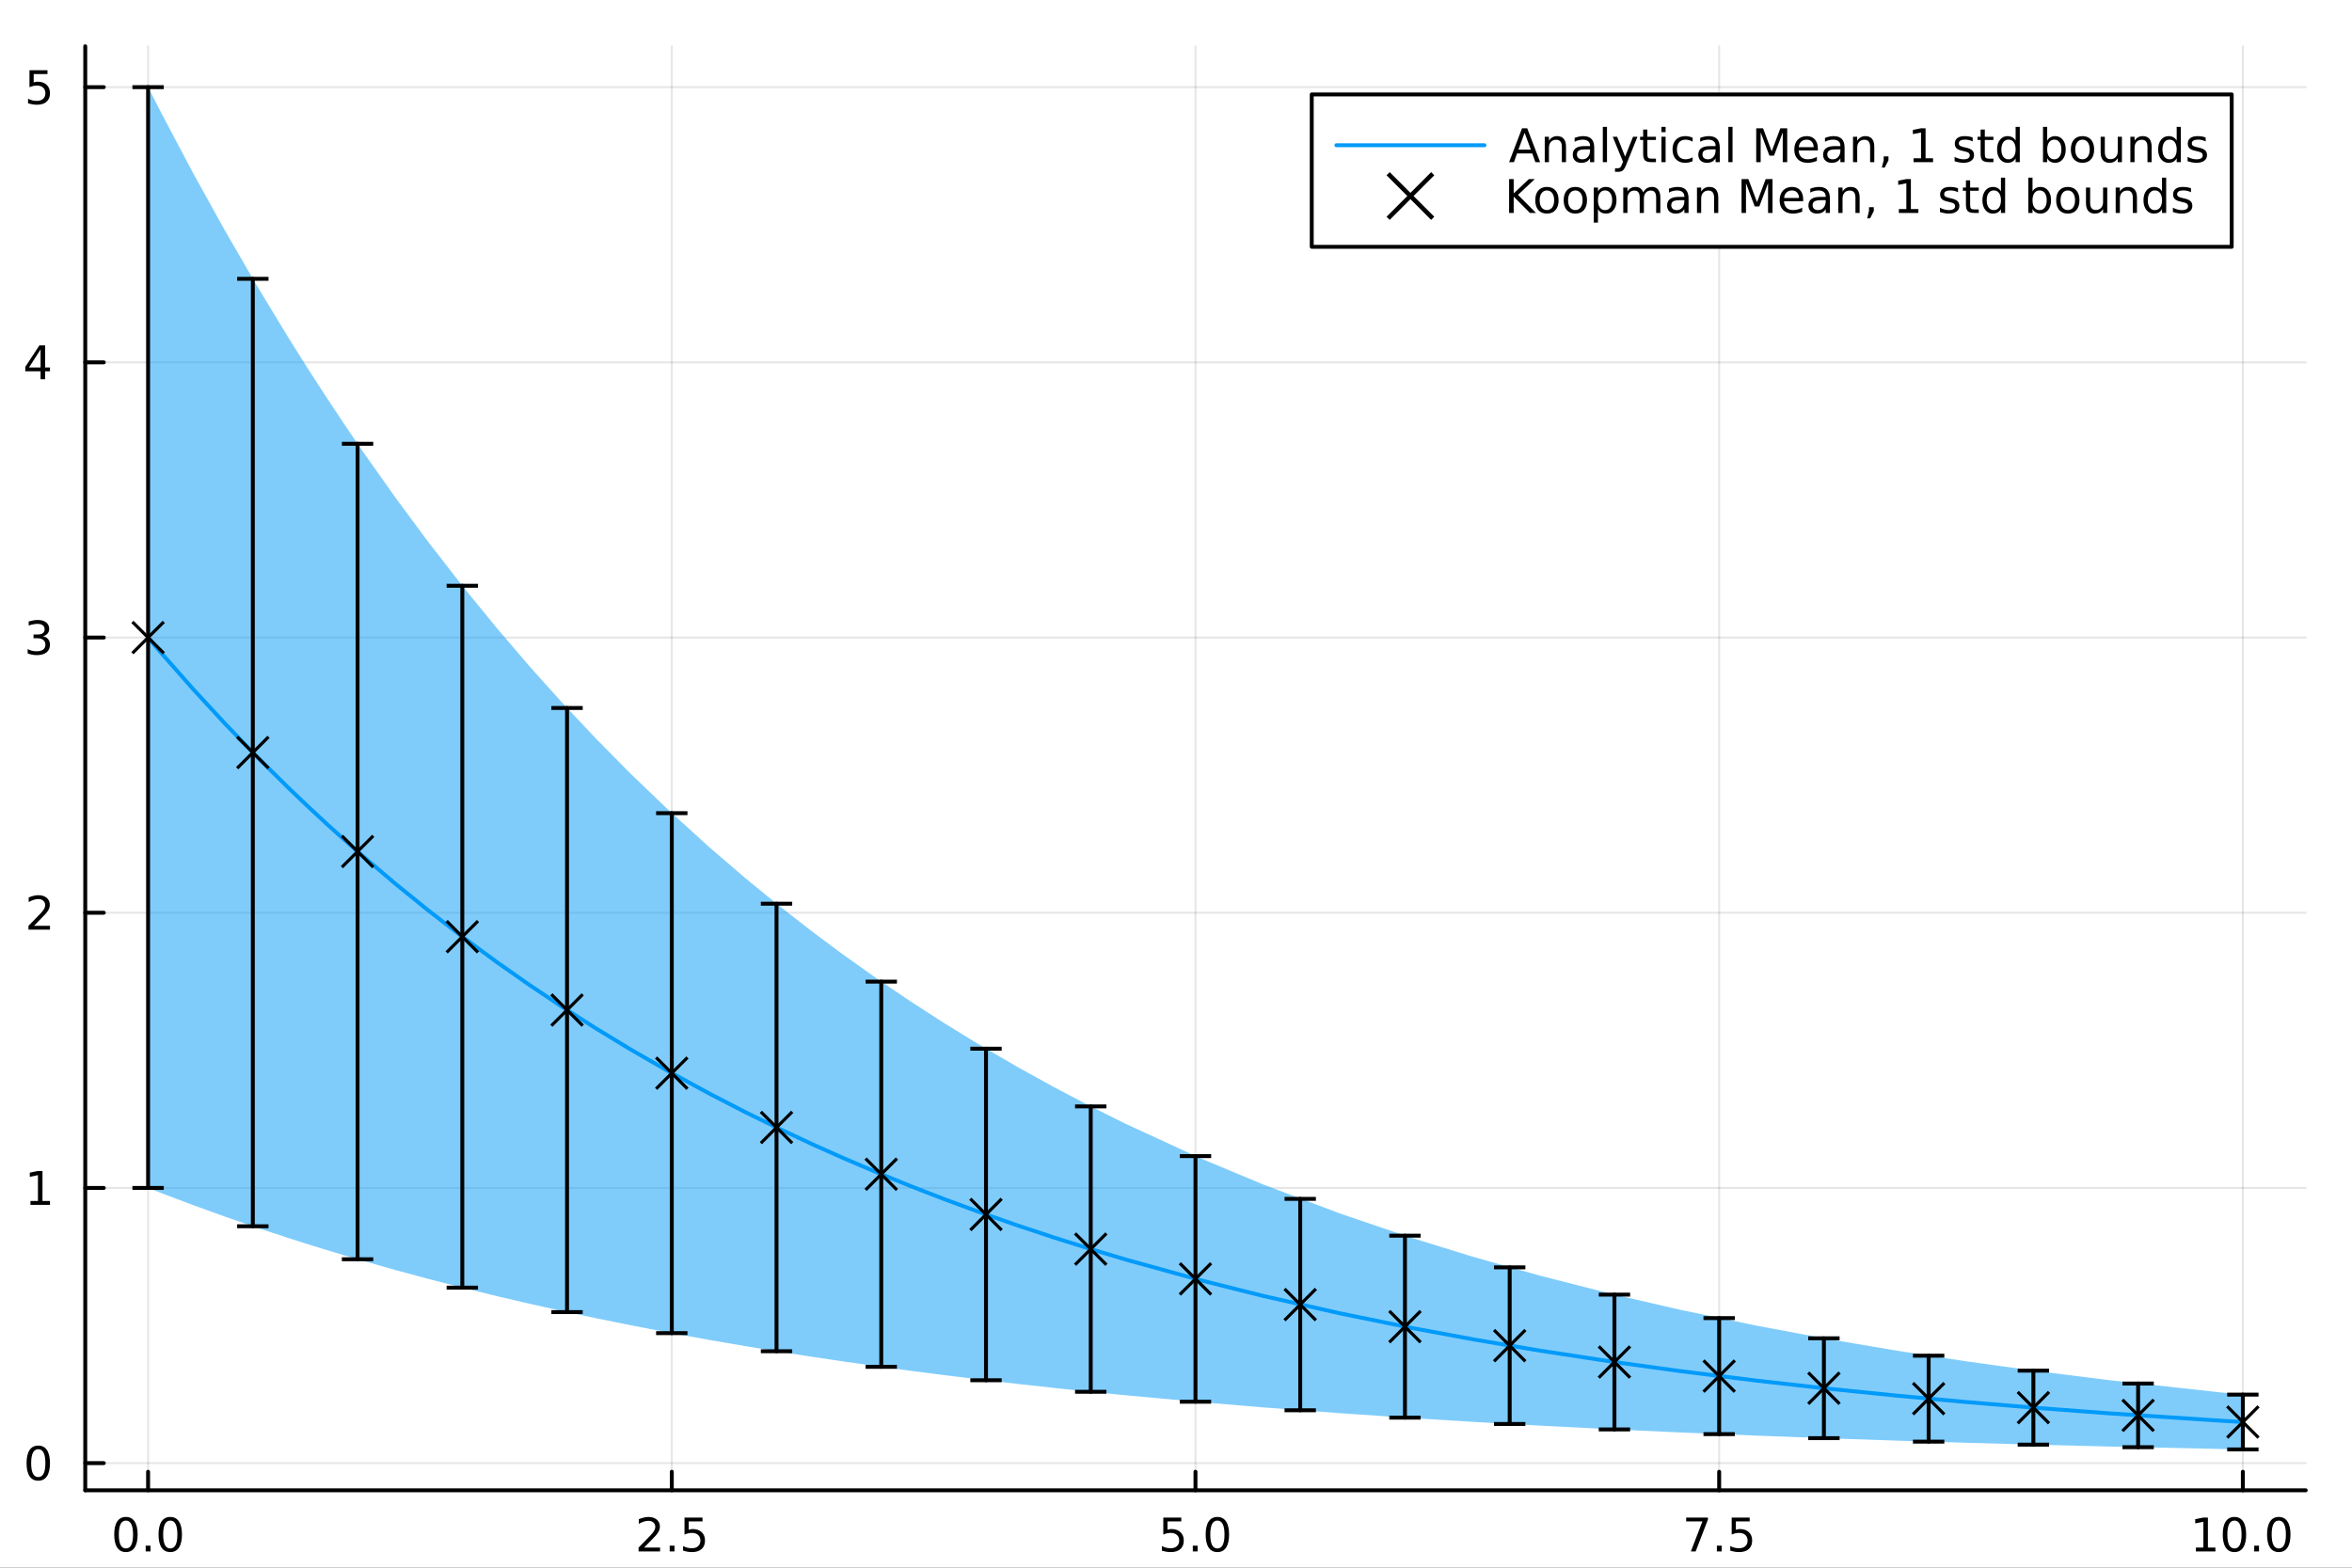 <?xml version="1.0" encoding="utf-8"?>
<svg xmlns="http://www.w3.org/2000/svg" xmlns:xlink="http://www.w3.org/1999/xlink" width="600" height="400" viewBox="0 0 2400 1600">
<rect x="0" y="0" width="2400" height="1600" fill="#333333" stroke="none"/>
<defs>
  <clipPath id="clip640">
    <rect x="0" y="0" width="2400" height="1600"/>
  </clipPath>
</defs>
<path clip-path="url(#clip640)" d="M0 1600 L2400 1600 L2400 0 L0 0  Z" fill="#ffffff" fill-rule="evenodd" fill-opacity="1"/>
<defs>
  <clipPath id="clip641">
    <rect x="480" y="0" width="1681" height="1600"/>
  </clipPath>
</defs>
<path clip-path="url(#clip640)" d="M86.992 1521.01 L2352.76 1521.01 L2352.76 47.244 L86.992 47.244  Z" fill="#ffffff" fill-rule="evenodd" fill-opacity="1"/>
<defs>
  <clipPath id="clip642">
    <rect x="86" y="47" width="2267" height="1475"/>
  </clipPath>
</defs>
<polyline clip-path="url(#clip642)" style="stroke:#000000; stroke-linecap:round; stroke-linejoin:round; stroke-width:2; stroke-opacity:0.1; fill:none" points="151.118,1521.01 151.118,47.244 "/>
<polyline clip-path="url(#clip642)" style="stroke:#000000; stroke-linecap:round; stroke-linejoin:round; stroke-width:2; stroke-opacity:0.1; fill:none" points="685.496,1521.01 685.496,47.244 "/>
<polyline clip-path="url(#clip642)" style="stroke:#000000; stroke-linecap:round; stroke-linejoin:round; stroke-width:2; stroke-opacity:0.1; fill:none" points="1219.87,1521.01 1219.87,47.244 "/>
<polyline clip-path="url(#clip642)" style="stroke:#000000; stroke-linecap:round; stroke-linejoin:round; stroke-width:2; stroke-opacity:0.1; fill:none" points="1754.25,1521.01 1754.25,47.244 "/>
<polyline clip-path="url(#clip642)" style="stroke:#000000; stroke-linecap:round; stroke-linejoin:round; stroke-width:2; stroke-opacity:0.1; fill:none" points="2288.63,1521.01 2288.63,47.244 "/>
<polyline clip-path="url(#clip640)" style="stroke:#000000; stroke-linecap:round; stroke-linejoin:round; stroke-width:4; stroke-opacity:1; fill:none" points="86.992,1521.01 2352.76,1521.01 "/>
<polyline clip-path="url(#clip640)" style="stroke:#000000; stroke-linecap:round; stroke-linejoin:round; stroke-width:4; stroke-opacity:1; fill:none" points="151.118,1521.01 151.118,1502.11 "/>
<polyline clip-path="url(#clip640)" style="stroke:#000000; stroke-linecap:round; stroke-linejoin:round; stroke-width:4; stroke-opacity:1; fill:none" points="685.496,1521.01 685.496,1502.11 "/>
<polyline clip-path="url(#clip640)" style="stroke:#000000; stroke-linecap:round; stroke-linejoin:round; stroke-width:4; stroke-opacity:1; fill:none" points="1219.87,1521.01 1219.87,1502.11 "/>
<polyline clip-path="url(#clip640)" style="stroke:#000000; stroke-linecap:round; stroke-linejoin:round; stroke-width:4; stroke-opacity:1; fill:none" points="1754.25,1521.01 1754.25,1502.11 "/>
<polyline clip-path="url(#clip640)" style="stroke:#000000; stroke-linecap:round; stroke-linejoin:round; stroke-width:4; stroke-opacity:1; fill:none" points="2288.63,1521.01 2288.63,1502.11 "/>
<path clip-path="url(#clip640)" d="M128.502 1551.93 Q124.891 1551.93 123.062 1555.49 Q121.257 1559.03 121.257 1566.16 Q121.257 1573.27 123.062 1576.83 Q124.891 1580.38 128.502 1580.38 Q132.136 1580.38 133.942 1576.83 Q135.77 1573.27 135.77 1566.16 Q135.77 1559.03 133.942 1555.49 Q132.136 1551.93 128.502 1551.93 M128.502 1548.22 Q134.312 1548.22 137.368 1552.83 Q140.446 1557.41 140.446 1566.16 Q140.446 1574.89 137.368 1579.5 Q134.312 1584.08 128.502 1584.08 Q122.692 1584.08 119.613 1579.5 Q116.558 1574.89 116.558 1566.16 Q116.558 1557.41 119.613 1552.83 Q122.692 1548.22 128.502 1548.22 Z" fill="#000000" fill-rule="nonzero" fill-opacity="1" /><path clip-path="url(#clip640)" d="M148.664 1577.53 L153.548 1577.53 L153.548 1583.41 L148.664 1583.41 L148.664 1577.53 Z" fill="#000000" fill-rule="nonzero" fill-opacity="1" /><path clip-path="url(#clip640)" d="M173.733 1551.93 Q170.122 1551.93 168.293 1555.49 Q166.488 1559.03 166.488 1566.16 Q166.488 1573.27 168.293 1576.83 Q170.122 1580.38 173.733 1580.38 Q177.367 1580.38 179.173 1576.83 Q181.002 1573.27 181.002 1566.16 Q181.002 1559.03 179.173 1555.49 Q177.367 1551.93 173.733 1551.93 M173.733 1548.22 Q179.543 1548.22 182.599 1552.83 Q185.678 1557.41 185.678 1566.16 Q185.678 1574.89 182.599 1579.5 Q179.543 1584.08 173.733 1584.08 Q167.923 1584.08 164.844 1579.5 Q161.789 1574.89 161.789 1566.16 Q161.789 1557.41 164.844 1552.83 Q167.923 1548.22 173.733 1548.22 Z" fill="#000000" fill-rule="nonzero" fill-opacity="1" /><path clip-path="url(#clip640)" d="M657.232 1579.47 L673.551 1579.47 L673.551 1583.41 L651.607 1583.41 L651.607 1579.47 Q654.269 1576.72 658.852 1572.09 Q663.459 1567.44 664.639 1566.09 Q666.885 1563.57 667.764 1561.83 Q668.667 1560.07 668.667 1558.38 Q668.667 1555.63 666.723 1553.89 Q664.801 1552.16 661.7 1552.16 Q659.501 1552.16 657.047 1552.92 Q654.616 1553.69 651.839 1555.24 L651.839 1550.51 Q654.663 1549.38 657.116 1548.8 Q659.57 1548.22 661.607 1548.22 Q666.977 1548.22 670.172 1550.91 Q673.366 1553.59 673.366 1558.08 Q673.366 1560.21 672.556 1562.13 Q671.769 1564.03 669.663 1566.63 Q669.084 1567.3 665.982 1570.51 Q662.88 1573.71 657.232 1579.47 Z" fill="#000000" fill-rule="nonzero" fill-opacity="1" /><path clip-path="url(#clip640)" d="M683.366 1577.53 L688.25 1577.53 L688.25 1583.41 L683.366 1583.41 L683.366 1577.53 Z" fill="#000000" fill-rule="nonzero" fill-opacity="1" /><path clip-path="url(#clip640)" d="M698.482 1548.85 L716.838 1548.85 L716.838 1552.78 L702.764 1552.78 L702.764 1561.26 Q703.783 1560.91 704.801 1560.75 Q705.82 1560.56 706.838 1560.56 Q712.625 1560.56 716.005 1563.73 Q719.384 1566.9 719.384 1572.32 Q719.384 1577.9 715.912 1581 Q712.44 1584.08 706.121 1584.08 Q703.945 1584.08 701.676 1583.71 Q699.431 1583.34 697.023 1582.6 L697.023 1577.9 Q699.107 1579.03 701.329 1579.59 Q703.551 1580.14 706.028 1580.14 Q710.033 1580.14 712.371 1578.04 Q714.709 1575.93 714.709 1572.32 Q714.709 1568.71 712.371 1566.6 Q710.033 1564.5 706.028 1564.5 Q704.153 1564.5 702.278 1564.91 Q700.426 1565.33 698.482 1566.21 L698.482 1548.85 Z" fill="#000000" fill-rule="nonzero" fill-opacity="1" /><path clip-path="url(#clip640)" d="M1187.04 1548.85 L1205.39 1548.85 L1205.39 1552.78 L1191.32 1552.78 L1191.32 1561.26 Q1192.34 1560.91 1193.36 1560.75 Q1194.38 1560.56 1195.39 1560.56 Q1201.18 1560.56 1204.56 1563.73 Q1207.94 1566.9 1207.94 1572.32 Q1207.94 1577.9 1204.47 1581 Q1201 1584.08 1194.68 1584.08 Q1192.5 1584.08 1190.23 1583.71 Q1187.99 1583.34 1185.58 1582.6 L1185.58 1577.9 Q1187.66 1579.03 1189.89 1579.59 Q1192.11 1580.14 1194.58 1580.14 Q1198.59 1580.14 1200.93 1578.04 Q1203.27 1575.93 1203.27 1572.32 Q1203.27 1568.71 1200.93 1566.6 Q1198.59 1564.5 1194.58 1564.5 Q1192.71 1564.5 1190.83 1564.91 Q1188.98 1565.33 1187.04 1566.21 L1187.04 1548.85 Z" fill="#000000" fill-rule="nonzero" fill-opacity="1" /><path clip-path="url(#clip640)" d="M1217.15 1577.53 L1222.04 1577.53 L1222.04 1583.41 L1217.15 1583.41 L1217.15 1577.53 Z" fill="#000000" fill-rule="nonzero" fill-opacity="1" /><path clip-path="url(#clip640)" d="M1242.22 1551.93 Q1238.61 1551.93 1236.78 1555.49 Q1234.98 1559.03 1234.98 1566.16 Q1234.98 1573.27 1236.78 1576.83 Q1238.61 1580.38 1242.22 1580.38 Q1245.86 1580.38 1247.66 1576.83 Q1249.49 1573.27 1249.49 1566.16 Q1249.49 1559.03 1247.66 1555.49 Q1245.86 1551.93 1242.22 1551.93 M1242.22 1548.22 Q1248.03 1548.22 1251.09 1552.83 Q1254.17 1557.41 1254.17 1566.16 Q1254.17 1574.89 1251.09 1579.5 Q1248.03 1584.08 1242.22 1584.08 Q1236.41 1584.08 1233.33 1579.5 Q1230.28 1574.89 1230.28 1566.16 Q1230.28 1557.41 1233.33 1552.83 Q1236.41 1548.22 1242.22 1548.22 Z" fill="#000000" fill-rule="nonzero" fill-opacity="1" /><path clip-path="url(#clip640)" d="M1720.57 1548.85 L1742.79 1548.85 L1742.79 1550.84 L1730.25 1583.41 L1725.36 1583.41 L1737.17 1552.78 L1720.57 1552.78 L1720.57 1548.85 Z" fill="#000000" fill-rule="nonzero" fill-opacity="1" /><path clip-path="url(#clip640)" d="M1751.91 1577.53 L1756.8 1577.53 L1756.8 1583.41 L1751.91 1583.41 L1751.91 1577.53 Z" fill="#000000" fill-rule="nonzero" fill-opacity="1" /><path clip-path="url(#clip640)" d="M1767.03 1548.85 L1785.39 1548.85 L1785.39 1552.78 L1771.31 1552.78 L1771.31 1561.26 Q1772.33 1560.91 1773.35 1560.75 Q1774.37 1560.56 1775.39 1560.56 Q1781.17 1560.56 1784.55 1563.73 Q1787.93 1566.9 1787.93 1572.32 Q1787.93 1577.9 1784.46 1581 Q1780.99 1584.08 1774.67 1584.08 Q1772.49 1584.08 1770.22 1583.71 Q1767.98 1583.34 1765.57 1582.6 L1765.57 1577.9 Q1767.65 1579.03 1769.88 1579.59 Q1772.1 1580.14 1774.58 1580.14 Q1778.58 1580.14 1780.92 1578.04 Q1783.26 1575.93 1783.26 1572.32 Q1783.26 1568.71 1780.92 1566.6 Q1778.58 1564.5 1774.58 1564.5 Q1772.7 1564.5 1770.83 1564.91 Q1768.97 1565.33 1767.03 1566.21 L1767.03 1548.85 Z" fill="#000000" fill-rule="nonzero" fill-opacity="1" /><path clip-path="url(#clip640)" d="M2240.7 1579.47 L2248.34 1579.47 L2248.34 1553.11 L2240.03 1554.77 L2240.03 1550.51 L2248.3 1548.85 L2252.97 1548.85 L2252.97 1579.47 L2260.61 1579.47 L2260.61 1583.41 L2240.7 1583.41 L2240.7 1579.47 Z" fill="#000000" fill-rule="nonzero" fill-opacity="1" /><path clip-path="url(#clip640)" d="M2280.05 1551.93 Q2276.44 1551.93 2274.61 1555.49 Q2272.81 1559.03 2272.81 1566.16 Q2272.81 1573.27 2274.61 1576.83 Q2276.44 1580.38 2280.05 1580.38 Q2283.69 1580.38 2285.49 1576.83 Q2287.32 1573.27 2287.32 1566.16 Q2287.32 1559.03 2285.49 1555.49 Q2283.69 1551.93 2280.05 1551.93 M2280.05 1548.22 Q2285.86 1548.22 2288.92 1552.83 Q2292 1557.41 2292 1566.16 Q2292 1574.89 2288.92 1579.5 Q2285.86 1584.08 2280.05 1584.08 Q2274.24 1584.08 2271.17 1579.5 Q2268.11 1574.89 2268.11 1566.16 Q2268.11 1557.41 2271.17 1552.83 Q2274.24 1548.22 2280.05 1548.22 Z" fill="#000000" fill-rule="nonzero" fill-opacity="1" /><path clip-path="url(#clip640)" d="M2300.22 1577.53 L2305.1 1577.53 L2305.1 1583.41 L2300.22 1583.41 L2300.22 1577.53 Z" fill="#000000" fill-rule="nonzero" fill-opacity="1" /><path clip-path="url(#clip640)" d="M2325.29 1551.93 Q2321.67 1551.93 2319.85 1555.49 Q2318.04 1559.03 2318.04 1566.16 Q2318.04 1573.27 2319.85 1576.83 Q2321.67 1580.38 2325.29 1580.38 Q2328.92 1580.38 2330.73 1576.83 Q2332.55 1573.27 2332.55 1566.16 Q2332.55 1559.03 2330.73 1555.49 Q2328.92 1551.93 2325.29 1551.93 M2325.29 1548.22 Q2331.1 1548.22 2334.15 1552.83 Q2337.23 1557.41 2337.23 1566.16 Q2337.23 1574.89 2334.15 1579.5 Q2331.1 1584.08 2325.29 1584.08 Q2319.48 1584.08 2316.4 1579.5 Q2313.34 1574.89 2313.34 1566.16 Q2313.34 1557.41 2316.4 1552.83 Q2319.48 1548.22 2325.29 1548.22 Z" fill="#000000" fill-rule="nonzero" fill-opacity="1" /><polyline clip-path="url(#clip642)" style="stroke:#000000; stroke-linecap:round; stroke-linejoin:round; stroke-width:2; stroke-opacity:0.1; fill:none" points="86.992,1493.28 2352.76,1493.28 "/>
<polyline clip-path="url(#clip642)" style="stroke:#000000; stroke-linecap:round; stroke-linejoin:round; stroke-width:2; stroke-opacity:0.1; fill:none" points="86.992,1212.42 2352.76,1212.42 "/>
<polyline clip-path="url(#clip642)" style="stroke:#000000; stroke-linecap:round; stroke-linejoin:round; stroke-width:2; stroke-opacity:0.1; fill:none" points="86.992,931.55 2352.76,931.55 "/>
<polyline clip-path="url(#clip642)" style="stroke:#000000; stroke-linecap:round; stroke-linejoin:round; stroke-width:2; stroke-opacity:0.1; fill:none" points="86.992,650.685 2352.76,650.685 "/>
<polyline clip-path="url(#clip642)" style="stroke:#000000; stroke-linecap:round; stroke-linejoin:round; stroke-width:2; stroke-opacity:0.1; fill:none" points="86.992,369.82 2352.76,369.82 "/>
<polyline clip-path="url(#clip642)" style="stroke:#000000; stroke-linecap:round; stroke-linejoin:round; stroke-width:2; stroke-opacity:0.1; fill:none" points="86.992,88.954 2352.76,88.954 "/>
<polyline clip-path="url(#clip640)" style="stroke:#000000; stroke-linecap:round; stroke-linejoin:round; stroke-width:4; stroke-opacity:1; fill:none" points="86.992,1521.01 86.992,47.244 "/>
<polyline clip-path="url(#clip640)" style="stroke:#000000; stroke-linecap:round; stroke-linejoin:round; stroke-width:4; stroke-opacity:1; fill:none" points="86.992,1493.28 105.89,1493.28 "/>
<polyline clip-path="url(#clip640)" style="stroke:#000000; stroke-linecap:round; stroke-linejoin:round; stroke-width:4; stroke-opacity:1; fill:none" points="86.992,1212.42 105.89,1212.42 "/>
<polyline clip-path="url(#clip640)" style="stroke:#000000; stroke-linecap:round; stroke-linejoin:round; stroke-width:4; stroke-opacity:1; fill:none" points="86.992,931.55 105.89,931.55 "/>
<polyline clip-path="url(#clip640)" style="stroke:#000000; stroke-linecap:round; stroke-linejoin:round; stroke-width:4; stroke-opacity:1; fill:none" points="86.992,650.685 105.89,650.685 "/>
<polyline clip-path="url(#clip640)" style="stroke:#000000; stroke-linecap:round; stroke-linejoin:round; stroke-width:4; stroke-opacity:1; fill:none" points="86.992,369.82 105.89,369.82 "/>
<polyline clip-path="url(#clip640)" style="stroke:#000000; stroke-linecap:round; stroke-linejoin:round; stroke-width:4; stroke-opacity:1; fill:none" points="86.992,88.954 105.89,88.954 "/>
<path clip-path="url(#clip640)" d="M39.048 1479.08 Q35.437 1479.08 33.608 1482.64 Q31.802 1486.19 31.802 1493.32 Q31.802 1500.42 33.608 1503.99 Q35.437 1507.53 39.048 1507.53 Q42.682 1507.53 44.487 1503.99 Q46.316 1500.42 46.316 1493.32 Q46.316 1486.19 44.487 1482.64 Q42.682 1479.08 39.048 1479.08 M39.048 1475.38 Q44.858 1475.38 47.913 1479.98 Q50.992 1484.57 50.992 1493.32 Q50.992 1502.04 47.913 1506.65 Q44.858 1511.23 39.048 1511.23 Q33.238 1511.23 30.159 1506.65 Q27.103 1502.04 27.103 1493.32 Q27.103 1484.57 30.159 1479.98 Q33.238 1475.38 39.048 1475.38 Z" fill="#000000" fill-rule="nonzero" fill-opacity="1" /><path clip-path="url(#clip640)" d="M31.085 1225.76 L38.724 1225.76 L38.724 1199.39 L30.413 1201.06 L30.413 1196.8 L38.677 1195.14 L43.353 1195.14 L43.353 1225.76 L50.992 1225.76 L50.992 1229.7 L31.085 1229.7 L31.085 1225.76 Z" fill="#000000" fill-rule="nonzero" fill-opacity="1" /><path clip-path="url(#clip640)" d="M34.673 944.895 L50.992 944.895 L50.992 948.83 L29.048 948.83 L29.048 944.895 Q31.71 942.141 36.293 937.511 Q40.9 932.858 42.08 931.516 Q44.325 928.993 45.205 927.256 Q46.108 925.497 46.108 923.807 Q46.108 921.053 44.163 919.317 Q42.242 917.581 39.14 917.581 Q36.941 917.581 34.488 918.344 Q32.057 919.108 29.279 920.659 L29.279 915.937 Q32.103 914.803 34.557 914.224 Q37.011 913.645 39.048 913.645 Q44.418 913.645 47.612 916.331 Q50.807 919.016 50.807 923.506 Q50.807 925.636 49.997 927.557 Q49.21 929.455 47.103 932.048 Q46.525 932.719 43.423 935.937 Q40.321 939.131 34.673 944.895 Z" fill="#000000" fill-rule="nonzero" fill-opacity="1" /><path clip-path="url(#clip640)" d="M43.862 649.331 Q47.219 650.048 49.094 652.317 Q50.992 654.585 50.992 657.919 Q50.992 663.035 47.474 665.835 Q43.955 668.636 37.474 668.636 Q35.298 668.636 32.983 668.197 Q30.691 667.78 28.238 666.923 L28.238 662.41 Q30.182 663.544 32.497 664.122 Q34.812 664.701 37.335 664.701 Q41.733 664.701 44.025 662.965 Q46.339 661.229 46.339 657.919 Q46.339 654.863 44.187 653.15 Q42.057 651.414 38.238 651.414 L34.21 651.414 L34.21 647.572 L38.423 647.572 Q41.872 647.572 43.7 646.206 Q45.529 644.817 45.529 642.224 Q45.529 639.562 43.631 638.15 Q41.756 636.715 38.238 636.715 Q36.316 636.715 34.117 637.132 Q31.918 637.549 29.279 638.428 L29.279 634.262 Q31.941 633.521 34.256 633.15 Q36.594 632.78 38.654 632.78 Q43.978 632.78 47.08 635.211 Q50.182 637.618 50.182 641.738 Q50.182 644.609 48.538 646.599 Q46.895 648.567 43.862 649.331 Z" fill="#000000" fill-rule="nonzero" fill-opacity="1" /><path clip-path="url(#clip640)" d="M41.409 356.614 L29.603 375.063 L41.409 375.063 L41.409 356.614 M40.182 352.54 L46.062 352.54 L46.062 375.063 L50.992 375.063 L50.992 378.952 L46.062 378.952 L46.062 387.1 L41.409 387.1 L41.409 378.952 L25.807 378.952 L25.807 374.438 L40.182 352.54 Z" fill="#000000" fill-rule="nonzero" fill-opacity="1" /><path clip-path="url(#clip640)" d="M30.09 71.674 L48.446 71.674 L48.446 75.61 L34.372 75.61 L34.372 84.082 Q35.39 83.734 36.409 83.573 Q37.427 83.387 38.446 83.387 Q44.233 83.387 47.612 86.559 Q50.992 89.73 50.992 95.147 Q50.992 100.725 47.52 103.827 Q44.048 106.906 37.728 106.906 Q35.552 106.906 33.284 106.535 Q31.038 106.165 28.631 105.424 L28.631 100.725 Q30.715 101.859 32.937 102.415 Q35.159 102.971 37.636 102.971 Q41.64 102.971 43.978 100.864 Q46.316 98.758 46.316 95.147 Q46.316 91.535 43.978 89.429 Q41.64 87.323 37.636 87.323 Q35.761 87.323 33.886 87.739 Q32.034 88.156 30.09 89.035 L30.09 71.674 Z" fill="#000000" fill-rule="nonzero" fill-opacity="1" /><path clip-path="url(#clip642)" d="M151.118 88.954 L154.597 95.795 L158.076 102.602 L161.555 109.376 L165.034 116.117 L197.203 176.913 L229.372 235.024 L261.542 290.571 L293.711 343.665 L313.043 374.438 L332.376 404.387 L351.708 433.535 L371.04 461.903 L403.731 508.154 L436.422 552.332 L471.933 598.079 L507.444 641.602 L540.182 679.85 L572.92 716.38 L608.019 753.723 L643.117 789.272 L683.783 828.327 L724.448 865.216 L760.586 896.277 L796.725 925.802 L828.415 950.489 L860.105 974.102 L894.656 998.678 L929.207 1022.09 L963.963 1044.52 L998.719 1065.89 L1037.15 1088.33 L1075.57 1109.59 L1112.14 1128.78 L1148.7 1147.02 L1224.73 1182.06 L1288.74 1208.8 L1366.88 1238.35 L1438.46 1262.72 L1504.57 1283.15 L1571.54 1302 L1646.6 1321.12 L1714.61 1336.8 L1792.48 1353 L1864.58 1366.5 L1935.66 1378.54 L2004.67 1389.13 L2075.42 1398.97 L2152.93 1408.7 L2265.53 1421.06 L2288.63 1423.36 L2288.63 1479.3 L2265.53 1478.84 L2152.93 1476.36 L2075.42 1474.42 L2004.67 1472.45 L1935.66 1470.33 L1864.58 1467.92 L1792.48 1465.22 L1714.61 1461.98 L1646.6 1458.85 L1571.54 1455.02 L1504.57 1451.25 L1438.46 1447.17 L1366.88 1442.29 L1288.74 1436.38 L1224.73 1431.04 L1148.7 1424.03 L1112.14 1420.38 L1075.57 1416.54 L1037.15 1412.29 L998.719 1407.8 L963.963 1403.53 L929.207 1399.04 L894.656 1394.36 L860.105 1389.45 L828.415 1384.72 L796.725 1379.79 L760.586 1373.88 L724.448 1367.67 L683.783 1360.29 L643.117 1352.48 L608.019 1345.37 L572.92 1337.9 L540.182 1330.59 L507.444 1322.95 L471.933 1314.24 L436.422 1305.09 L403.731 1296.26 L371.04 1287.01 L351.708 1281.33 L332.376 1275.5 L313.043 1269.51 L293.711 1263.36 L261.542 1252.74 L229.372 1241.63 L197.203 1230.01 L165.034 1217.85 L161.555 1216.5 L158.076 1215.15 L154.597 1213.78 L151.118 1212.42  Z" fill="#009af9" fill-rule="evenodd" fill-opacity="0.5"/>
<polyline clip-path="url(#clip642)" style="stroke:#009af9; stroke-linecap:round; stroke-linejoin:round; stroke-width:4; stroke-opacity:1; fill:none" points="151.118,650.685 154.597,654.789 158.076,658.874 161.555,662.938 165.034,666.983 197.203,703.46 229.372,738.327 261.542,771.655 293.711,803.511 313.043,821.975 332.376,839.945 351.708,857.434 371.04,874.454 403.731,902.205 436.422,928.712 471.933,956.16 507.444,982.274 540.182,1005.22 572.92,1027.14 608.019,1049.55 643.117,1070.88 683.783,1094.31 724.448,1116.44 760.586,1135.08 796.725,1152.79 828.415,1167.61 860.105,1181.77 894.656,1196.52 929.207,1210.57 963.963,1224.03 998.719,1236.85 1037.15,1250.31 1075.57,1263.07 1112.14,1274.58 1148.7,1285.52 1224.73,1306.55 1288.74,1322.59 1366.88,1340.32 1438.46,1354.94 1504.57,1367.2 1571.54,1378.51 1646.6,1389.99 1714.61,1399.39 1792.48,1409.11 1864.58,1417.21 1935.66,1424.43 2004.67,1430.79 2075.42,1436.7 2152.93,1442.53 2265.53,1449.95 2288.63,1451.33 "/>
<polyline clip-path="url(#clip642)" style="stroke:#000000; stroke-linecap:round; stroke-linejoin:round; stroke-width:4; stroke-opacity:1; fill:none" points="151.118,1212.42 151.118,88.954 "/>
<polyline clip-path="url(#clip642)" style="stroke:#000000; stroke-linecap:round; stroke-linejoin:round; stroke-width:4; stroke-opacity:1; fill:none" points="257.993,1251.54 257.993,284.566 "/>
<polyline clip-path="url(#clip642)" style="stroke:#000000; stroke-linecap:round; stroke-linejoin:round; stroke-width:4; stroke-opacity:1; fill:none" points="364.869,1285.21 364.869,452.931 "/>
<polyline clip-path="url(#clip642)" style="stroke:#000000; stroke-linecap:round; stroke-linejoin:round; stroke-width:4; stroke-opacity:1; fill:none" points="471.744,1314.19 471.744,597.843 "/>
<polyline clip-path="url(#clip642)" style="stroke:#000000; stroke-linecap:round; stroke-linejoin:round; stroke-width:4; stroke-opacity:1; fill:none" points="578.62,1339.14 578.62,722.571 "/>
<polyline clip-path="url(#clip642)" style="stroke:#000000; stroke-linecap:round; stroke-linejoin:round; stroke-width:4; stroke-opacity:1; fill:none" points="685.496,1360.61 685.496,829.924 "/>
<polyline clip-path="url(#clip642)" style="stroke:#000000; stroke-linecap:round; stroke-linejoin:round; stroke-width:4; stroke-opacity:1; fill:none" points="792.371,1379.09 792.371,922.325 "/>
<polyline clip-path="url(#clip642)" style="stroke:#000000; stroke-linecap:round; stroke-linejoin:round; stroke-width:4; stroke-opacity:1; fill:none" points="899.247,1395 899.247,1001.86 "/>
<polyline clip-path="url(#clip642)" style="stroke:#000000; stroke-linecap:round; stroke-linejoin:round; stroke-width:4; stroke-opacity:1; fill:none" points="1006.12,1408.69 1006.12,1070.31 "/>
<polyline clip-path="url(#clip642)" style="stroke:#000000; stroke-linecap:round; stroke-linejoin:round; stroke-width:4; stroke-opacity:1; fill:none" points="1113,1420.47 1113,1129.22 "/>
<polyline clip-path="url(#clip642)" style="stroke:#000000; stroke-linecap:round; stroke-linejoin:round; stroke-width:4; stroke-opacity:1; fill:none" points="1219.87,1430.61 1219.87,1179.94 "/>
<polyline clip-path="url(#clip642)" style="stroke:#000000; stroke-linecap:round; stroke-linejoin:round; stroke-width:4; stroke-opacity:1; fill:none" points="1326.75,1439.34 1326.75,1223.58 "/>
<polyline clip-path="url(#clip642)" style="stroke:#000000; stroke-linecap:round; stroke-linejoin:round; stroke-width:4; stroke-opacity:1; fill:none" points="1433.63,1446.85 1433.63,1261.15 "/>
<polyline clip-path="url(#clip642)" style="stroke:#000000; stroke-linecap:round; stroke-linejoin:round; stroke-width:4; stroke-opacity:1; fill:none" points="1540.5,1453.32 1540.5,1293.48 "/>
<polyline clip-path="url(#clip642)" style="stroke:#000000; stroke-linecap:round; stroke-linejoin:round; stroke-width:4; stroke-opacity:1; fill:none" points="1647.38,1458.89 1647.38,1321.31 "/>
<polyline clip-path="url(#clip642)" style="stroke:#000000; stroke-linecap:round; stroke-linejoin:round; stroke-width:4; stroke-opacity:1; fill:none" points="1754.25,1463.68 1754.25,1345.27 "/>
<polyline clip-path="url(#clip642)" style="stroke:#000000; stroke-linecap:round; stroke-linejoin:round; stroke-width:4; stroke-opacity:1; fill:none" points="1861.13,1467.8 1861.13,1365.88 "/>
<polyline clip-path="url(#clip642)" style="stroke:#000000; stroke-linecap:round; stroke-linejoin:round; stroke-width:4; stroke-opacity:1; fill:none" points="1968,1471.35 1968,1383.63 "/>
<polyline clip-path="url(#clip642)" style="stroke:#000000; stroke-linecap:round; stroke-linejoin:round; stroke-width:4; stroke-opacity:1; fill:none" points="2074.88,1474.41 2074.88,1398.9 "/>
<polyline clip-path="url(#clip642)" style="stroke:#000000; stroke-linecap:round; stroke-linejoin:round; stroke-width:4; stroke-opacity:1; fill:none" points="2181.75,1477.03 2181.75,1412.05 "/>
<polyline clip-path="url(#clip642)" style="stroke:#000000; stroke-linecap:round; stroke-linejoin:round; stroke-width:4; stroke-opacity:1; fill:none" points="2288.63,1479.3 2288.63,1423.36 "/>
<line clip-path="url(#clip642)" x1="167.118" y1="1212.42" x2="135.118" y2="1212.42" style="stroke:#000000; stroke-width:4; stroke-opacity:1"/>
<line clip-path="url(#clip642)" x1="167.118" y1="88.954" x2="135.118" y2="88.954" style="stroke:#000000; stroke-width:4; stroke-opacity:1"/>
<line clip-path="url(#clip642)" x1="273.993" y1="1251.54" x2="241.993" y2="1251.54" style="stroke:#000000; stroke-width:4; stroke-opacity:1"/>
<line clip-path="url(#clip642)" x1="273.993" y1="284.566" x2="241.993" y2="284.566" style="stroke:#000000; stroke-width:4; stroke-opacity:1"/>
<line clip-path="url(#clip642)" x1="380.869" y1="1285.21" x2="348.869" y2="1285.21" style="stroke:#000000; stroke-width:4; stroke-opacity:1"/>
<line clip-path="url(#clip642)" x1="380.869" y1="452.931" x2="348.869" y2="452.931" style="stroke:#000000; stroke-width:4; stroke-opacity:1"/>
<line clip-path="url(#clip642)" x1="487.744" y1="1314.19" x2="455.744" y2="1314.19" style="stroke:#000000; stroke-width:4; stroke-opacity:1"/>
<line clip-path="url(#clip642)" x1="487.744" y1="597.843" x2="455.744" y2="597.843" style="stroke:#000000; stroke-width:4; stroke-opacity:1"/>
<line clip-path="url(#clip642)" x1="594.62" y1="1339.14" x2="562.62" y2="1339.14" style="stroke:#000000; stroke-width:4; stroke-opacity:1"/>
<line clip-path="url(#clip642)" x1="594.62" y1="722.571" x2="562.62" y2="722.571" style="stroke:#000000; stroke-width:4; stroke-opacity:1"/>
<line clip-path="url(#clip642)" x1="701.496" y1="1360.61" x2="669.496" y2="1360.61" style="stroke:#000000; stroke-width:4; stroke-opacity:1"/>
<line clip-path="url(#clip642)" x1="701.496" y1="829.924" x2="669.496" y2="829.924" style="stroke:#000000; stroke-width:4; stroke-opacity:1"/>
<line clip-path="url(#clip642)" x1="808.371" y1="1379.09" x2="776.371" y2="1379.09" style="stroke:#000000; stroke-width:4; stroke-opacity:1"/>
<line clip-path="url(#clip642)" x1="808.371" y1="922.325" x2="776.371" y2="922.325" style="stroke:#000000; stroke-width:4; stroke-opacity:1"/>
<line clip-path="url(#clip642)" x1="915.247" y1="1395" x2="883.247" y2="1395" style="stroke:#000000; stroke-width:4; stroke-opacity:1"/>
<line clip-path="url(#clip642)" x1="915.247" y1="1001.86" x2="883.247" y2="1001.86" style="stroke:#000000; stroke-width:4; stroke-opacity:1"/>
<line clip-path="url(#clip642)" x1="1022.12" y1="1408.69" x2="990.123" y2="1408.69" style="stroke:#000000; stroke-width:4; stroke-opacity:1"/>
<line clip-path="url(#clip642)" x1="1022.12" y1="1070.31" x2="990.123" y2="1070.31" style="stroke:#000000; stroke-width:4; stroke-opacity:1"/>
<line clip-path="url(#clip642)" x1="1129" y1="1420.47" x2="1097" y2="1420.47" style="stroke:#000000; stroke-width:4; stroke-opacity:1"/>
<line clip-path="url(#clip642)" x1="1129" y1="1129.22" x2="1097" y2="1129.22" style="stroke:#000000; stroke-width:4; stroke-opacity:1"/>
<line clip-path="url(#clip642)" x1="1235.87" y1="1430.61" x2="1203.87" y2="1430.61" style="stroke:#000000; stroke-width:4; stroke-opacity:1"/>
<line clip-path="url(#clip642)" x1="1235.87" y1="1179.94" x2="1203.87" y2="1179.94" style="stroke:#000000; stroke-width:4; stroke-opacity:1"/>
<line clip-path="url(#clip642)" x1="1342.75" y1="1439.34" x2="1310.75" y2="1439.34" style="stroke:#000000; stroke-width:4; stroke-opacity:1"/>
<line clip-path="url(#clip642)" x1="1342.75" y1="1223.58" x2="1310.75" y2="1223.58" style="stroke:#000000; stroke-width:4; stroke-opacity:1"/>
<line clip-path="url(#clip642)" x1="1449.63" y1="1446.85" x2="1417.63" y2="1446.85" style="stroke:#000000; stroke-width:4; stroke-opacity:1"/>
<line clip-path="url(#clip642)" x1="1449.63" y1="1261.15" x2="1417.63" y2="1261.15" style="stroke:#000000; stroke-width:4; stroke-opacity:1"/>
<line clip-path="url(#clip642)" x1="1556.5" y1="1453.32" x2="1524.5" y2="1453.32" style="stroke:#000000; stroke-width:4; stroke-opacity:1"/>
<line clip-path="url(#clip642)" x1="1556.5" y1="1293.48" x2="1524.5" y2="1293.48" style="stroke:#000000; stroke-width:4; stroke-opacity:1"/>
<line clip-path="url(#clip642)" x1="1663.38" y1="1458.89" x2="1631.38" y2="1458.89" style="stroke:#000000; stroke-width:4; stroke-opacity:1"/>
<line clip-path="url(#clip642)" x1="1663.38" y1="1321.31" x2="1631.38" y2="1321.31" style="stroke:#000000; stroke-width:4; stroke-opacity:1"/>
<line clip-path="url(#clip642)" x1="1770.25" y1="1463.68" x2="1738.25" y2="1463.68" style="stroke:#000000; stroke-width:4; stroke-opacity:1"/>
<line clip-path="url(#clip642)" x1="1770.25" y1="1345.27" x2="1738.25" y2="1345.27" style="stroke:#000000; stroke-width:4; stroke-opacity:1"/>
<line clip-path="url(#clip642)" x1="1877.13" y1="1467.8" x2="1845.13" y2="1467.8" style="stroke:#000000; stroke-width:4; stroke-opacity:1"/>
<line clip-path="url(#clip642)" x1="1877.13" y1="1365.88" x2="1845.13" y2="1365.88" style="stroke:#000000; stroke-width:4; stroke-opacity:1"/>
<line clip-path="url(#clip642)" x1="1984" y1="1471.35" x2="1952" y2="1471.35" style="stroke:#000000; stroke-width:4; stroke-opacity:1"/>
<line clip-path="url(#clip642)" x1="1984" y1="1383.63" x2="1952" y2="1383.63" style="stroke:#000000; stroke-width:4; stroke-opacity:1"/>
<line clip-path="url(#clip642)" x1="2090.88" y1="1474.41" x2="2058.88" y2="1474.41" style="stroke:#000000; stroke-width:4; stroke-opacity:1"/>
<line clip-path="url(#clip642)" x1="2090.88" y1="1398.9" x2="2058.88" y2="1398.9" style="stroke:#000000; stroke-width:4; stroke-opacity:1"/>
<line clip-path="url(#clip642)" x1="2197.75" y1="1477.03" x2="2165.75" y2="1477.03" style="stroke:#000000; stroke-width:4; stroke-opacity:1"/>
<line clip-path="url(#clip642)" x1="2197.75" y1="1412.05" x2="2165.75" y2="1412.05" style="stroke:#000000; stroke-width:4; stroke-opacity:1"/>
<line clip-path="url(#clip642)" x1="2304.63" y1="1479.3" x2="2272.63" y2="1479.3" style="stroke:#000000; stroke-width:4; stroke-opacity:1"/>
<line clip-path="url(#clip642)" x1="2304.63" y1="1423.36" x2="2272.63" y2="1423.36" style="stroke:#000000; stroke-width:4; stroke-opacity:1"/>
<line clip-path="url(#clip642)" x1="151.118" y1="650.685" x2="135.118" y2="634.685" style="stroke:#000000; stroke-width:3.2; stroke-opacity:1"/>
<line clip-path="url(#clip642)" x1="151.118" y1="650.685" x2="135.118" y2="666.685" style="stroke:#000000; stroke-width:3.2; stroke-opacity:1"/>
<line clip-path="url(#clip642)" x1="151.118" y1="650.685" x2="167.118" y2="666.685" style="stroke:#000000; stroke-width:3.2; stroke-opacity:1"/>
<line clip-path="url(#clip642)" x1="151.118" y1="650.685" x2="167.118" y2="634.685" style="stroke:#000000; stroke-width:3.2; stroke-opacity:1"/>
<line clip-path="url(#clip642)" x1="257.993" y1="768.052" x2="241.993" y2="752.052" style="stroke:#000000; stroke-width:3.2; stroke-opacity:1"/>
<line clip-path="url(#clip642)" x1="257.993" y1="768.052" x2="241.993" y2="784.052" style="stroke:#000000; stroke-width:3.2; stroke-opacity:1"/>
<line clip-path="url(#clip642)" x1="257.993" y1="768.052" x2="273.993" y2="784.052" style="stroke:#000000; stroke-width:3.2; stroke-opacity:1"/>
<line clip-path="url(#clip642)" x1="257.993" y1="768.052" x2="273.993" y2="752.052" style="stroke:#000000; stroke-width:3.2; stroke-opacity:1"/>
<line clip-path="url(#clip642)" x1="364.869" y1="869.071" x2="348.869" y2="853.071" style="stroke:#000000; stroke-width:3.2; stroke-opacity:1"/>
<line clip-path="url(#clip642)" x1="364.869" y1="869.071" x2="348.869" y2="885.071" style="stroke:#000000; stroke-width:3.2; stroke-opacity:1"/>
<line clip-path="url(#clip642)" x1="364.869" y1="869.071" x2="380.869" y2="885.071" style="stroke:#000000; stroke-width:3.2; stroke-opacity:1"/>
<line clip-path="url(#clip642)" x1="364.869" y1="869.071" x2="380.869" y2="853.071" style="stroke:#000000; stroke-width:3.2; stroke-opacity:1"/>
<line clip-path="url(#clip642)" x1="471.744" y1="956.018" x2="455.744" y2="940.018" style="stroke:#000000; stroke-width:3.2; stroke-opacity:1"/>
<line clip-path="url(#clip642)" x1="471.744" y1="956.018" x2="455.744" y2="972.018" style="stroke:#000000; stroke-width:3.2; stroke-opacity:1"/>
<line clip-path="url(#clip642)" x1="471.744" y1="956.018" x2="487.744" y2="972.018" style="stroke:#000000; stroke-width:3.2; stroke-opacity:1"/>
<line clip-path="url(#clip642)" x1="471.744" y1="956.018" x2="487.744" y2="940.018" style="stroke:#000000; stroke-width:3.2; stroke-opacity:1"/>
<line clip-path="url(#clip642)" x1="578.62" y1="1030.85" x2="562.62" y2="1014.85" style="stroke:#000000; stroke-width:3.2; stroke-opacity:1"/>
<line clip-path="url(#clip642)" x1="578.62" y1="1030.85" x2="562.62" y2="1046.85" style="stroke:#000000; stroke-width:3.2; stroke-opacity:1"/>
<line clip-path="url(#clip642)" x1="578.62" y1="1030.85" x2="594.62" y2="1046.85" style="stroke:#000000; stroke-width:3.2; stroke-opacity:1"/>
<line clip-path="url(#clip642)" x1="578.62" y1="1030.85" x2="594.62" y2="1014.85" style="stroke:#000000; stroke-width:3.2; stroke-opacity:1"/>
<line clip-path="url(#clip642)" x1="685.496" y1="1095.27" x2="669.496" y2="1079.27" style="stroke:#000000; stroke-width:3.2; stroke-opacity:1"/>
<line clip-path="url(#clip642)" x1="685.496" y1="1095.27" x2="669.496" y2="1111.27" style="stroke:#000000; stroke-width:3.2; stroke-opacity:1"/>
<line clip-path="url(#clip642)" x1="685.496" y1="1095.27" x2="701.496" y2="1111.27" style="stroke:#000000; stroke-width:3.2; stroke-opacity:1"/>
<line clip-path="url(#clip642)" x1="685.496" y1="1095.27" x2="701.496" y2="1079.27" style="stroke:#000000; stroke-width:3.2; stroke-opacity:1"/>
<line clip-path="url(#clip642)" x1="792.371" y1="1150.71" x2="776.371" y2="1134.71" style="stroke:#000000; stroke-width:3.2; stroke-opacity:1"/>
<line clip-path="url(#clip642)" x1="792.371" y1="1150.71" x2="776.371" y2="1166.71" style="stroke:#000000; stroke-width:3.2; stroke-opacity:1"/>
<line clip-path="url(#clip642)" x1="792.371" y1="1150.71" x2="808.371" y2="1166.71" style="stroke:#000000; stroke-width:3.2; stroke-opacity:1"/>
<line clip-path="url(#clip642)" x1="792.371" y1="1150.71" x2="808.371" y2="1134.71" style="stroke:#000000; stroke-width:3.2; stroke-opacity:1"/>
<line clip-path="url(#clip642)" x1="899.247" y1="1198.43" x2="883.247" y2="1182.43" style="stroke:#000000; stroke-width:3.2; stroke-opacity:1"/>
<line clip-path="url(#clip642)" x1="899.247" y1="1198.43" x2="883.247" y2="1214.43" style="stroke:#000000; stroke-width:3.2; stroke-opacity:1"/>
<line clip-path="url(#clip642)" x1="899.247" y1="1198.43" x2="915.247" y2="1214.43" style="stroke:#000000; stroke-width:3.2; stroke-opacity:1"/>
<line clip-path="url(#clip642)" x1="899.247" y1="1198.43" x2="915.247" y2="1182.43" style="stroke:#000000; stroke-width:3.2; stroke-opacity:1"/>
<line clip-path="url(#clip642)" x1="1006.12" y1="1239.5" x2="990.123" y2="1223.5" style="stroke:#000000; stroke-width:3.2; stroke-opacity:1"/>
<line clip-path="url(#clip642)" x1="1006.12" y1="1239.5" x2="990.123" y2="1255.5" style="stroke:#000000; stroke-width:3.2; stroke-opacity:1"/>
<line clip-path="url(#clip642)" x1="1006.12" y1="1239.5" x2="1022.12" y2="1255.5" style="stroke:#000000; stroke-width:3.2; stroke-opacity:1"/>
<line clip-path="url(#clip642)" x1="1006.12" y1="1239.5" x2="1022.12" y2="1223.5" style="stroke:#000000; stroke-width:3.2; stroke-opacity:1"/>
<line clip-path="url(#clip642)" x1="1113" y1="1274.85" x2="1097" y2="1258.85" style="stroke:#000000; stroke-width:3.2; stroke-opacity:1"/>
<line clip-path="url(#clip642)" x1="1113" y1="1274.85" x2="1097" y2="1290.85" style="stroke:#000000; stroke-width:3.2; stroke-opacity:1"/>
<line clip-path="url(#clip642)" x1="1113" y1="1274.85" x2="1129" y2="1290.85" style="stroke:#000000; stroke-width:3.2; stroke-opacity:1"/>
<line clip-path="url(#clip642)" x1="1113" y1="1274.85" x2="1129" y2="1258.85" style="stroke:#000000; stroke-width:3.2; stroke-opacity:1"/>
<line clip-path="url(#clip642)" x1="1219.87" y1="1305.27" x2="1203.87" y2="1289.27" style="stroke:#000000; stroke-width:3.2; stroke-opacity:1"/>
<line clip-path="url(#clip642)" x1="1219.87" y1="1305.27" x2="1203.87" y2="1321.27" style="stroke:#000000; stroke-width:3.2; stroke-opacity:1"/>
<line clip-path="url(#clip642)" x1="1219.87" y1="1305.27" x2="1235.87" y2="1321.27" style="stroke:#000000; stroke-width:3.2; stroke-opacity:1"/>
<line clip-path="url(#clip642)" x1="1219.87" y1="1305.27" x2="1235.87" y2="1289.27" style="stroke:#000000; stroke-width:3.2; stroke-opacity:1"/>
<line clip-path="url(#clip642)" x1="1326.75" y1="1331.46" x2="1310.75" y2="1315.46" style="stroke:#000000; stroke-width:3.2; stroke-opacity:1"/>
<line clip-path="url(#clip642)" x1="1326.75" y1="1331.46" x2="1310.75" y2="1347.46" style="stroke:#000000; stroke-width:3.2; stroke-opacity:1"/>
<line clip-path="url(#clip642)" x1="1326.75" y1="1331.46" x2="1342.75" y2="1347.46" style="stroke:#000000; stroke-width:3.2; stroke-opacity:1"/>
<line clip-path="url(#clip642)" x1="1326.75" y1="1331.46" x2="1342.75" y2="1315.46" style="stroke:#000000; stroke-width:3.2; stroke-opacity:1"/>
<line clip-path="url(#clip642)" x1="1433.63" y1="1354" x2="1417.63" y2="1338" style="stroke:#000000; stroke-width:3.2; stroke-opacity:1"/>
<line clip-path="url(#clip642)" x1="1433.63" y1="1354" x2="1417.63" y2="1370" style="stroke:#000000; stroke-width:3.2; stroke-opacity:1"/>
<line clip-path="url(#clip642)" x1="1433.63" y1="1354" x2="1449.63" y2="1370" style="stroke:#000000; stroke-width:3.2; stroke-opacity:1"/>
<line clip-path="url(#clip642)" x1="1433.63" y1="1354" x2="1449.63" y2="1338" style="stroke:#000000; stroke-width:3.2; stroke-opacity:1"/>
<line clip-path="url(#clip642)" x1="1540.5" y1="1373.4" x2="1524.5" y2="1357.4" style="stroke:#000000; stroke-width:3.2; stroke-opacity:1"/>
<line clip-path="url(#clip642)" x1="1540.5" y1="1373.4" x2="1524.5" y2="1389.4" style="stroke:#000000; stroke-width:3.2; stroke-opacity:1"/>
<line clip-path="url(#clip642)" x1="1540.5" y1="1373.4" x2="1556.5" y2="1389.4" style="stroke:#000000; stroke-width:3.2; stroke-opacity:1"/>
<line clip-path="url(#clip642)" x1="1540.5" y1="1373.4" x2="1556.5" y2="1357.4" style="stroke:#000000; stroke-width:3.2; stroke-opacity:1"/>
<line clip-path="url(#clip642)" x1="1647.38" y1="1390.1" x2="1631.38" y2="1374.1" style="stroke:#000000; stroke-width:3.2; stroke-opacity:1"/>
<line clip-path="url(#clip642)" x1="1647.38" y1="1390.1" x2="1631.38" y2="1406.1" style="stroke:#000000; stroke-width:3.2; stroke-opacity:1"/>
<line clip-path="url(#clip642)" x1="1647.38" y1="1390.1" x2="1663.38" y2="1406.1" style="stroke:#000000; stroke-width:3.2; stroke-opacity:1"/>
<line clip-path="url(#clip642)" x1="1647.38" y1="1390.1" x2="1663.38" y2="1374.1" style="stroke:#000000; stroke-width:3.2; stroke-opacity:1"/>
<line clip-path="url(#clip642)" x1="1754.25" y1="1404.47" x2="1738.25" y2="1388.47" style="stroke:#000000; stroke-width:3.2; stroke-opacity:1"/>
<line clip-path="url(#clip642)" x1="1754.25" y1="1404.47" x2="1738.25" y2="1420.47" style="stroke:#000000; stroke-width:3.2; stroke-opacity:1"/>
<line clip-path="url(#clip642)" x1="1754.25" y1="1404.47" x2="1770.25" y2="1420.47" style="stroke:#000000; stroke-width:3.2; stroke-opacity:1"/>
<line clip-path="url(#clip642)" x1="1754.25" y1="1404.47" x2="1770.25" y2="1388.47" style="stroke:#000000; stroke-width:3.2; stroke-opacity:1"/>
<line clip-path="url(#clip642)" x1="1861.13" y1="1416.84" x2="1845.13" y2="1400.84" style="stroke:#000000; stroke-width:3.2; stroke-opacity:1"/>
<line clip-path="url(#clip642)" x1="1861.13" y1="1416.84" x2="1845.13" y2="1432.84" style="stroke:#000000; stroke-width:3.2; stroke-opacity:1"/>
<line clip-path="url(#clip642)" x1="1861.13" y1="1416.84" x2="1877.13" y2="1432.84" style="stroke:#000000; stroke-width:3.2; stroke-opacity:1"/>
<line clip-path="url(#clip642)" x1="1861.13" y1="1416.84" x2="1877.13" y2="1400.84" style="stroke:#000000; stroke-width:3.2; stroke-opacity:1"/>
<line clip-path="url(#clip642)" x1="1968" y1="1427.49" x2="1952" y2="1411.49" style="stroke:#000000; stroke-width:3.2; stroke-opacity:1"/>
<line clip-path="url(#clip642)" x1="1968" y1="1427.49" x2="1952" y2="1443.49" style="stroke:#000000; stroke-width:3.2; stroke-opacity:1"/>
<line clip-path="url(#clip642)" x1="1968" y1="1427.49" x2="1984" y2="1443.49" style="stroke:#000000; stroke-width:3.2; stroke-opacity:1"/>
<line clip-path="url(#clip642)" x1="1968" y1="1427.49" x2="1984" y2="1411.49" style="stroke:#000000; stroke-width:3.2; stroke-opacity:1"/>
<line clip-path="url(#clip642)" x1="2074.88" y1="1436.65" x2="2058.88" y2="1420.65" style="stroke:#000000; stroke-width:3.2; stroke-opacity:1"/>
<line clip-path="url(#clip642)" x1="2074.88" y1="1436.65" x2="2058.88" y2="1452.65" style="stroke:#000000; stroke-width:3.2; stroke-opacity:1"/>
<line clip-path="url(#clip642)" x1="2074.88" y1="1436.65" x2="2090.88" y2="1452.65" style="stroke:#000000; stroke-width:3.2; stroke-opacity:1"/>
<line clip-path="url(#clip642)" x1="2074.88" y1="1436.65" x2="2090.88" y2="1420.65" style="stroke:#000000; stroke-width:3.2; stroke-opacity:1"/>
<line clip-path="url(#clip642)" x1="2181.75" y1="1444.54" x2="2165.75" y2="1428.54" style="stroke:#000000; stroke-width:3.2; stroke-opacity:1"/>
<line clip-path="url(#clip642)" x1="2181.75" y1="1444.54" x2="2165.75" y2="1460.54" style="stroke:#000000; stroke-width:3.2; stroke-opacity:1"/>
<line clip-path="url(#clip642)" x1="2181.75" y1="1444.54" x2="2197.75" y2="1460.54" style="stroke:#000000; stroke-width:3.2; stroke-opacity:1"/>
<line clip-path="url(#clip642)" x1="2181.75" y1="1444.54" x2="2197.75" y2="1428.54" style="stroke:#000000; stroke-width:3.2; stroke-opacity:1"/>
<line clip-path="url(#clip642)" x1="2288.63" y1="1451.33" x2="2272.63" y2="1435.33" style="stroke:#000000; stroke-width:3.2; stroke-opacity:1"/>
<line clip-path="url(#clip642)" x1="2288.63" y1="1451.33" x2="2272.63" y2="1467.33" style="stroke:#000000; stroke-width:3.2; stroke-opacity:1"/>
<line clip-path="url(#clip642)" x1="2288.63" y1="1451.33" x2="2304.63" y2="1467.33" style="stroke:#000000; stroke-width:3.2; stroke-opacity:1"/>
<line clip-path="url(#clip642)" x1="2288.63" y1="1451.33" x2="2304.63" y2="1435.33" style="stroke:#000000; stroke-width:3.2; stroke-opacity:1"/>
<path clip-path="url(#clip640)" d="M1338.51 251.89 L2277.23 251.89 L2277.23 96.37 L1338.51 96.37  Z" fill="#ffffff" fill-rule="evenodd" fill-opacity="1"/>
<polyline clip-path="url(#clip640)" style="stroke:#000000; stroke-linecap:round; stroke-linejoin:round; stroke-width:4; stroke-opacity:1; fill:none" points="1338.51,251.89 2277.23,251.89 2277.23,96.37 1338.51,96.37 1338.51,251.89 "/>
<polyline clip-path="url(#clip640)" style="stroke:#009af9; stroke-linecap:round; stroke-linejoin:round; stroke-width:4; stroke-opacity:1; fill:none" points="1363.68,148.21 1514.73,148.21 "/>
<path clip-path="url(#clip640)" d="M1555.74 135.536 L1549.4 152.735 L1562.11 152.735 L1555.74 135.536 M1553.1 130.93 L1558.4 130.93 L1571.57 165.49 L1566.71 165.49 L1563.56 156.624 L1547.98 156.624 L1544.84 165.49 L1539.91 165.49 L1553.1 130.93 Z" fill="#000000" fill-rule="nonzero" fill-opacity="1" /><path clip-path="url(#clip640)" d="M1597.98 149.841 L1597.98 165.49 L1593.73 165.49 L1593.73 149.98 Q1593.73 146.3 1592.29 144.471 Q1590.86 142.642 1587.98 142.642 Q1584.54 142.642 1582.54 144.842 Q1580.55 147.041 1580.55 150.837 L1580.55 165.49 L1576.27 165.49 L1576.27 139.564 L1580.55 139.564 L1580.55 143.592 Q1582.08 141.254 1584.14 140.096 Q1586.23 138.939 1588.93 138.939 Q1593.4 138.939 1595.69 141.717 Q1597.98 144.471 1597.98 149.841 Z" fill="#000000" fill-rule="nonzero" fill-opacity="1" /><path clip-path="url(#clip640)" d="M1618.26 152.457 Q1613.1 152.457 1611.11 153.638 Q1609.12 154.818 1609.12 157.666 Q1609.12 159.934 1610.6 161.277 Q1612.11 162.596 1614.67 162.596 Q1618.22 162.596 1620.35 160.096 Q1622.5 157.573 1622.5 153.406 L1622.5 152.457 L1618.26 152.457 M1626.76 150.698 L1626.76 165.49 L1622.5 165.49 L1622.5 161.554 Q1621.04 163.915 1618.86 165.05 Q1616.69 166.161 1613.54 166.161 Q1609.56 166.161 1607.2 163.939 Q1604.86 161.693 1604.86 157.943 Q1604.86 153.568 1607.78 151.346 Q1610.72 149.124 1616.53 149.124 L1622.5 149.124 L1622.5 148.707 Q1622.5 145.767 1620.55 144.17 Q1618.63 142.55 1615.14 142.55 Q1612.92 142.55 1610.81 143.082 Q1608.7 143.615 1606.76 144.679 L1606.76 140.744 Q1609.1 139.842 1611.29 139.402 Q1613.49 138.939 1615.58 138.939 Q1621.2 138.939 1623.98 141.855 Q1626.76 144.772 1626.76 150.698 Z" fill="#000000" fill-rule="nonzero" fill-opacity="1" /><path clip-path="url(#clip640)" d="M1635.53 129.471 L1639.79 129.471 L1639.79 165.49 L1635.53 165.49 L1635.53 129.471 Z" fill="#000000" fill-rule="nonzero" fill-opacity="1" /><path clip-path="url(#clip640)" d="M1659.49 167.897 Q1657.68 172.527 1655.97 173.939 Q1654.26 175.351 1651.39 175.351 L1647.98 175.351 L1647.98 171.786 L1650.48 171.786 Q1652.24 171.786 1653.22 170.952 Q1654.19 170.119 1655.37 167.017 L1656.13 165.073 L1645.65 139.564 L1650.16 139.564 L1658.26 159.841 L1666.36 139.564 L1670.88 139.564 L1659.49 167.897 Z" fill="#000000" fill-rule="nonzero" fill-opacity="1" /><path clip-path="url(#clip640)" d="M1680.97 132.203 L1680.97 139.564 L1689.74 139.564 L1689.74 142.874 L1680.97 142.874 L1680.97 156.948 Q1680.97 160.119 1681.83 161.022 Q1682.71 161.925 1685.37 161.925 L1689.74 161.925 L1689.74 165.49 L1685.37 165.49 Q1680.44 165.49 1678.56 163.661 Q1676.69 161.809 1676.69 156.948 L1676.69 142.874 L1673.56 142.874 L1673.56 139.564 L1676.69 139.564 L1676.69 132.203 L1680.97 132.203 Z" fill="#000000" fill-rule="nonzero" fill-opacity="1" /><path clip-path="url(#clip640)" d="M1695.35 139.564 L1699.6 139.564 L1699.6 165.49 L1695.35 165.49 L1695.35 139.564 M1695.35 129.471 L1699.6 129.471 L1699.6 134.865 L1695.35 134.865 L1695.35 129.471 Z" fill="#000000" fill-rule="nonzero" fill-opacity="1" /><path clip-path="url(#clip640)" d="M1727.17 140.559 L1727.17 144.541 Q1725.37 143.545 1723.54 143.059 Q1721.73 142.55 1719.88 142.55 Q1715.74 142.55 1713.45 145.189 Q1711.16 147.804 1711.16 152.55 Q1711.16 157.295 1713.45 159.934 Q1715.74 162.55 1719.88 162.55 Q1721.73 162.55 1723.54 162.064 Q1725.37 161.554 1727.17 160.559 L1727.17 164.494 Q1725.39 165.328 1723.47 165.744 Q1721.57 166.161 1719.42 166.161 Q1713.56 166.161 1710.11 162.48 Q1706.66 158.8 1706.66 152.55 Q1706.66 146.207 1710.14 142.573 Q1713.63 138.939 1719.7 138.939 Q1721.66 138.939 1723.54 139.355 Q1725.41 139.749 1727.17 140.559 Z" fill="#000000" fill-rule="nonzero" fill-opacity="1" /><path clip-path="url(#clip640)" d="M1746.36 152.457 Q1741.2 152.457 1739.21 153.638 Q1737.22 154.818 1737.22 157.666 Q1737.22 159.934 1738.7 161.277 Q1740.21 162.596 1742.78 162.596 Q1746.32 162.596 1748.45 160.096 Q1750.6 157.573 1750.6 153.406 L1750.6 152.457 L1746.36 152.457 M1754.86 150.698 L1754.86 165.49 L1750.6 165.49 L1750.6 161.554 Q1749.14 163.915 1746.97 165.05 Q1744.79 166.161 1741.64 166.161 Q1737.66 166.161 1735.3 163.939 Q1732.96 161.693 1732.96 157.943 Q1732.96 153.568 1735.88 151.346 Q1738.82 149.124 1744.63 149.124 L1750.6 149.124 L1750.6 148.707 Q1750.6 145.767 1748.66 144.17 Q1746.73 142.55 1743.24 142.55 Q1741.02 142.55 1738.91 143.082 Q1736.8 143.615 1734.86 144.679 L1734.86 140.744 Q1737.2 139.842 1739.4 139.402 Q1741.6 138.939 1743.68 138.939 Q1749.3 138.939 1752.08 141.855 Q1754.86 144.772 1754.86 150.698 Z" fill="#000000" fill-rule="nonzero" fill-opacity="1" /><path clip-path="url(#clip640)" d="M1763.63 129.471 L1767.89 129.471 L1767.89 165.49 L1763.63 165.49 L1763.63 129.471 Z" fill="#000000" fill-rule="nonzero" fill-opacity="1" /><path clip-path="url(#clip640)" d="M1792.06 130.93 L1799.03 130.93 L1807.84 154.448 L1816.71 130.93 L1823.68 130.93 L1823.68 165.49 L1819.12 165.49 L1819.12 135.142 L1810.21 158.846 L1805.51 158.846 L1796.59 135.142 L1796.59 165.49 L1792.06 165.49 L1792.06 130.93 Z" fill="#000000" fill-rule="nonzero" fill-opacity="1" /><path clip-path="url(#clip640)" d="M1854.95 151.462 L1854.95 153.545 L1835.37 153.545 Q1835.65 157.943 1838.01 160.258 Q1840.39 162.55 1844.63 162.55 Q1847.08 162.55 1849.37 161.948 Q1851.69 161.346 1853.96 160.142 L1853.96 164.17 Q1851.66 165.142 1849.26 165.652 Q1846.85 166.161 1844.37 166.161 Q1838.17 166.161 1834.53 162.55 Q1830.92 158.939 1830.92 152.781 Q1830.92 146.416 1834.35 142.689 Q1837.8 138.939 1843.63 138.939 Q1848.86 138.939 1851.9 142.318 Q1854.95 145.675 1854.95 151.462 M1850.69 150.212 Q1850.65 146.717 1848.72 144.633 Q1846.83 142.55 1843.68 142.55 Q1840.11 142.55 1837.96 144.564 Q1835.83 146.578 1835.51 150.235 L1850.69 150.212 Z" fill="#000000" fill-rule="nonzero" fill-opacity="1" /><path clip-path="url(#clip640)" d="M1873.72 152.457 Q1868.56 152.457 1866.57 153.638 Q1864.58 154.818 1864.58 157.666 Q1864.58 159.934 1866.06 161.277 Q1867.57 162.596 1870.14 162.596 Q1873.68 162.596 1875.81 160.096 Q1877.96 157.573 1877.96 153.406 L1877.96 152.457 L1873.72 152.457 M1882.22 150.698 L1882.22 165.49 L1877.96 165.49 L1877.96 161.554 Q1876.5 163.915 1874.33 165.05 Q1872.15 166.161 1869 166.161 Q1865.02 166.161 1862.66 163.939 Q1860.32 161.693 1860.32 157.943 Q1860.32 153.568 1863.24 151.346 Q1866.18 149.124 1871.99 149.124 L1877.96 149.124 L1877.96 148.707 Q1877.96 145.767 1876.02 144.17 Q1874.09 142.55 1870.6 142.55 Q1868.38 142.55 1866.27 143.082 Q1864.16 143.615 1862.22 144.679 L1862.22 140.744 Q1864.56 139.842 1866.76 139.402 Q1868.96 138.939 1871.04 138.939 Q1876.66 138.939 1879.44 141.855 Q1882.22 144.772 1882.22 150.698 Z" fill="#000000" fill-rule="nonzero" fill-opacity="1" /><path clip-path="url(#clip640)" d="M1912.54 149.841 L1912.54 165.49 L1908.28 165.49 L1908.28 149.98 Q1908.28 146.3 1906.85 144.471 Q1905.41 142.642 1902.54 142.642 Q1899.09 142.642 1897.1 144.842 Q1895.11 147.041 1895.11 150.837 L1895.11 165.49 L1890.83 165.49 L1890.83 139.564 L1895.11 139.564 L1895.11 143.592 Q1896.64 141.254 1898.7 140.096 Q1900.78 138.939 1903.49 138.939 Q1907.96 138.939 1910.25 141.717 Q1912.54 144.471 1912.54 149.841 Z" fill="#000000" fill-rule="nonzero" fill-opacity="1" /><path clip-path="url(#clip640)" d="M1922.13 159.61 L1927.01 159.61 L1927.01 163.591 L1923.21 170.999 L1920.23 170.999 L1922.13 163.591 L1922.13 159.61 Z" fill="#000000" fill-rule="nonzero" fill-opacity="1" /><path clip-path="url(#clip640)" d="M1952.59 161.554 L1960.23 161.554 L1960.23 135.189 L1951.92 136.855 L1951.92 132.596 L1960.18 130.93 L1964.86 130.93 L1964.86 161.554 L1972.5 161.554 L1972.5 165.49 L1952.59 165.49 L1952.59 161.554 Z" fill="#000000" fill-rule="nonzero" fill-opacity="1" /><path clip-path="url(#clip640)" d="M2012.94 140.328 L2012.94 144.355 Q2011.13 143.429 2009.19 142.967 Q2007.24 142.504 2005.16 142.504 Q2001.99 142.504 2000.39 143.476 Q1998.82 144.448 1998.82 146.392 Q1998.82 147.874 1999.95 148.73 Q2001.08 149.564 2004.51 150.328 L2005.97 150.652 Q2010.51 151.624 2012.4 153.406 Q2014.33 155.166 2014.33 158.337 Q2014.33 161.948 2011.45 164.054 Q2008.61 166.161 2003.61 166.161 Q2001.52 166.161 1999.26 165.744 Q1997.01 165.351 1994.51 164.54 L1994.51 160.142 Q1996.87 161.369 1999.16 161.994 Q2001.45 162.596 2003.7 162.596 Q2006.71 162.596 2008.33 161.578 Q2009.95 160.536 2009.95 158.661 Q2009.95 156.925 2008.77 155.999 Q2007.61 155.073 2003.65 154.216 L2002.17 153.869 Q1998.21 153.036 1996.45 151.323 Q1994.7 149.587 1994.7 146.578 Q1994.7 142.92 1997.29 140.93 Q1999.88 138.939 2004.65 138.939 Q2007.01 138.939 2009.09 139.286 Q2011.18 139.633 2012.94 140.328 Z" fill="#000000" fill-rule="nonzero" fill-opacity="1" /><path clip-path="url(#clip640)" d="M2025.32 132.203 L2025.32 139.564 L2034.09 139.564 L2034.09 142.874 L2025.32 142.874 L2025.32 156.948 Q2025.32 160.119 2026.18 161.022 Q2027.06 161.925 2029.72 161.925 L2034.09 161.925 L2034.09 165.49 L2029.72 165.49 Q2024.79 165.49 2022.91 163.661 Q2021.04 161.809 2021.04 156.948 L2021.04 142.874 L2017.91 142.874 L2017.91 139.564 L2021.04 139.564 L2021.04 132.203 L2025.32 132.203 Z" fill="#000000" fill-rule="nonzero" fill-opacity="1" /><path clip-path="url(#clip640)" d="M2056.76 143.499 L2056.76 129.471 L2061.01 129.471 L2061.01 165.49 L2056.76 165.49 L2056.76 161.601 Q2055.41 163.915 2053.35 165.05 Q2051.32 166.161 2048.45 166.161 Q2043.75 166.161 2040.78 162.411 Q2037.84 158.661 2037.84 152.55 Q2037.84 146.439 2040.78 142.689 Q2043.75 138.939 2048.45 138.939 Q2051.32 138.939 2053.35 140.073 Q2055.41 141.184 2056.76 143.499 M2042.24 152.55 Q2042.24 157.249 2044.16 159.934 Q2046.11 162.596 2049.49 162.596 Q2052.87 162.596 2054.81 159.934 Q2056.76 157.249 2056.76 152.55 Q2056.76 147.851 2054.81 145.189 Q2052.87 142.504 2049.49 142.504 Q2046.11 142.504 2044.16 145.189 Q2042.24 147.851 2042.24 152.55 Z" fill="#000000" fill-rule="nonzero" fill-opacity="1" /><path clip-path="url(#clip640)" d="M2103.47 152.55 Q2103.47 147.851 2101.52 145.189 Q2099.6 142.504 2096.22 142.504 Q2092.84 142.504 2090.9 145.189 Q2088.98 147.851 2088.98 152.55 Q2088.98 157.249 2090.9 159.934 Q2092.84 162.596 2096.22 162.596 Q2099.6 162.596 2101.52 159.934 Q2103.47 157.249 2103.47 152.55 M2088.98 143.499 Q2090.32 141.184 2092.36 140.073 Q2094.42 138.939 2097.26 138.939 Q2101.99 138.939 2104.93 142.689 Q2107.89 146.439 2107.89 152.55 Q2107.89 158.661 2104.93 162.411 Q2101.99 166.161 2097.26 166.161 Q2094.42 166.161 2092.36 165.05 Q2090.32 163.915 2088.98 161.601 L2088.98 165.49 L2084.7 165.49 L2084.7 129.471 L2088.98 129.471 L2088.98 143.499 Z" fill="#000000" fill-rule="nonzero" fill-opacity="1" /><path clip-path="url(#clip640)" d="M2125 142.55 Q2121.57 142.55 2119.58 145.235 Q2117.59 147.897 2117.59 152.55 Q2117.59 157.203 2119.56 159.888 Q2121.55 162.55 2125 162.55 Q2128.4 162.55 2130.39 159.865 Q2132.38 157.179 2132.38 152.55 Q2132.38 147.943 2130.39 145.258 Q2128.4 142.55 2125 142.55 M2125 138.939 Q2130.55 138.939 2133.72 142.55 Q2136.89 146.161 2136.89 152.55 Q2136.89 158.916 2133.72 162.55 Q2130.55 166.161 2125 166.161 Q2119.42 166.161 2116.25 162.55 Q2113.1 158.916 2113.1 152.55 Q2113.1 146.161 2116.25 142.55 Q2119.42 138.939 2125 138.939 Z" fill="#000000" fill-rule="nonzero" fill-opacity="1" /><path clip-path="url(#clip640)" d="M2143.51 155.258 L2143.51 139.564 L2147.77 139.564 L2147.77 155.096 Q2147.77 158.777 2149.21 160.628 Q2150.64 162.457 2153.51 162.457 Q2156.96 162.457 2158.95 160.258 Q2160.97 158.059 2160.97 154.263 L2160.97 139.564 L2165.23 139.564 L2165.23 165.49 L2160.97 165.49 L2160.97 161.508 Q2159.42 163.869 2157.36 165.027 Q2155.32 166.161 2152.61 166.161 Q2148.14 166.161 2145.83 163.383 Q2143.51 160.605 2143.51 155.258 M2154.23 138.939 L2154.23 138.939 Z" fill="#000000" fill-rule="nonzero" fill-opacity="1" /><path clip-path="url(#clip640)" d="M2195.55 149.841 L2195.55 165.49 L2191.29 165.49 L2191.29 149.98 Q2191.29 146.3 2189.86 144.471 Q2188.42 142.642 2185.55 142.642 Q2182.1 142.642 2180.11 144.842 Q2178.12 147.041 2178.12 150.837 L2178.12 165.49 L2173.84 165.49 L2173.84 139.564 L2178.12 139.564 L2178.12 143.592 Q2179.65 141.254 2181.71 140.096 Q2183.79 138.939 2186.5 138.939 Q2190.97 138.939 2193.26 141.717 Q2195.55 144.471 2195.55 149.841 Z" fill="#000000" fill-rule="nonzero" fill-opacity="1" /><path clip-path="url(#clip640)" d="M2221.11 143.499 L2221.11 129.471 L2225.37 129.471 L2225.37 165.49 L2221.11 165.49 L2221.11 161.601 Q2219.76 163.915 2217.7 165.05 Q2215.67 166.161 2212.8 166.161 Q2208.1 166.161 2205.13 162.411 Q2202.19 158.661 2202.19 152.55 Q2202.19 146.439 2205.13 142.689 Q2208.1 138.939 2212.8 138.939 Q2215.67 138.939 2217.7 140.073 Q2219.76 141.184 2221.11 143.499 M2206.59 152.55 Q2206.59 157.249 2208.51 159.934 Q2210.46 162.596 2213.84 162.596 Q2217.22 162.596 2219.16 159.934 Q2221.11 157.249 2221.11 152.55 Q2221.11 147.851 2219.16 145.189 Q2217.22 142.504 2213.84 142.504 Q2210.46 142.504 2208.51 145.189 Q2206.59 147.851 2206.59 152.55 Z" fill="#000000" fill-rule="nonzero" fill-opacity="1" /><path clip-path="url(#clip640)" d="M2250.67 140.328 L2250.67 144.355 Q2248.86 143.429 2246.92 142.967 Q2244.97 142.504 2242.89 142.504 Q2239.72 142.504 2238.12 143.476 Q2236.55 144.448 2236.55 146.392 Q2236.55 147.874 2237.68 148.73 Q2238.81 149.564 2242.24 150.328 L2243.7 150.652 Q2248.24 151.624 2250.13 153.406 Q2252.06 155.166 2252.06 158.337 Q2252.06 161.948 2249.18 164.054 Q2246.34 166.161 2241.34 166.161 Q2239.25 166.161 2236.99 165.744 Q2234.74 165.351 2232.24 164.54 L2232.24 160.142 Q2234.6 161.369 2236.89 161.994 Q2239.18 162.596 2241.43 162.596 Q2244.44 162.596 2246.06 161.578 Q2247.68 160.536 2247.68 158.661 Q2247.68 156.925 2246.5 155.999 Q2245.34 155.073 2241.38 154.216 L2239.9 153.869 Q2235.94 153.036 2234.19 151.323 Q2232.43 149.587 2232.43 146.578 Q2232.43 142.92 2235.02 140.93 Q2237.61 138.939 2242.38 138.939 Q2244.74 138.939 2246.82 139.286 Q2248.91 139.633 2250.67 140.328 Z" fill="#000000" fill-rule="nonzero" fill-opacity="1" /><line clip-path="url(#clip640)" x1="1439.21" y1="200.05" x2="1416.45" y2="177.294" style="stroke:#000000; stroke-width:4.551; stroke-opacity:1"/>
<line clip-path="url(#clip640)" x1="1439.21" y1="200.05" x2="1416.45" y2="222.805" style="stroke:#000000; stroke-width:4.551; stroke-opacity:1"/>
<line clip-path="url(#clip640)" x1="1439.21" y1="200.05" x2="1461.96" y2="222.805" style="stroke:#000000; stroke-width:4.551; stroke-opacity:1"/>
<line clip-path="url(#clip640)" x1="1439.21" y1="200.05" x2="1461.96" y2="177.294" style="stroke:#000000; stroke-width:4.551; stroke-opacity:1"/>
<path clip-path="url(#clip640)" d="M1539.91 182.77 L1544.58 182.77 L1544.58 197.376 L1560.09 182.77 L1566.11 182.77 L1548.96 198.881 L1567.34 217.33 L1561.18 217.33 L1544.58 200.686 L1544.58 217.33 L1539.91 217.33 L1539.91 182.77 Z" fill="#000000" fill-rule="nonzero" fill-opacity="1" /><path clip-path="url(#clip640)" d="M1578.49 194.39 Q1575.07 194.39 1573.08 197.075 Q1571.09 199.737 1571.09 204.39 Q1571.09 209.043 1573.05 211.728 Q1575.05 214.39 1578.49 214.39 Q1581.9 214.39 1583.89 211.705 Q1585.88 209.019 1585.88 204.39 Q1585.88 199.783 1583.89 197.098 Q1581.9 194.39 1578.49 194.39 M1578.49 190.779 Q1584.05 190.779 1587.22 194.39 Q1590.39 198.001 1590.39 204.39 Q1590.39 210.756 1587.22 214.39 Q1584.05 218.001 1578.49 218.001 Q1572.92 218.001 1569.74 214.39 Q1566.6 210.756 1566.6 204.39 Q1566.6 198.001 1569.74 194.39 Q1572.92 190.779 1578.49 190.779 Z" fill="#000000" fill-rule="nonzero" fill-opacity="1" /><path clip-path="url(#clip640)" d="M1607.5 194.39 Q1604.07 194.39 1602.08 197.075 Q1600.09 199.737 1600.09 204.39 Q1600.09 209.043 1602.06 211.728 Q1604.05 214.39 1607.5 214.39 Q1610.9 214.39 1612.89 211.705 Q1614.88 209.019 1614.88 204.39 Q1614.88 199.783 1612.89 197.098 Q1610.9 194.39 1607.5 194.39 M1607.5 190.779 Q1613.05 190.779 1616.23 194.39 Q1619.4 198.001 1619.4 204.39 Q1619.4 210.756 1616.23 214.39 Q1613.05 218.001 1607.5 218.001 Q1601.92 218.001 1598.75 214.39 Q1595.6 210.756 1595.6 204.39 Q1595.6 198.001 1598.75 194.39 Q1601.92 190.779 1607.5 190.779 Z" fill="#000000" fill-rule="nonzero" fill-opacity="1" /><path clip-path="url(#clip640)" d="M1630.58 213.441 L1630.58 227.191 L1626.29 227.191 L1626.29 191.404 L1630.58 191.404 L1630.58 195.339 Q1631.92 193.024 1633.96 191.913 Q1636.02 190.779 1638.86 190.779 Q1643.59 190.779 1646.53 194.529 Q1649.49 198.279 1649.49 204.39 Q1649.49 210.501 1646.53 214.251 Q1643.59 218.001 1638.86 218.001 Q1636.02 218.001 1633.96 216.89 Q1631.92 215.755 1630.58 213.441 M1645.07 204.39 Q1645.07 199.691 1643.12 197.029 Q1641.2 194.344 1637.82 194.344 Q1634.44 194.344 1632.5 197.029 Q1630.58 199.691 1630.58 204.39 Q1630.58 209.089 1632.5 211.774 Q1634.44 214.436 1637.82 214.436 Q1641.2 214.436 1643.12 211.774 Q1645.07 209.089 1645.07 204.39 Z" fill="#000000" fill-rule="nonzero" fill-opacity="1" /><path clip-path="url(#clip640)" d="M1676.73 196.381 Q1678.33 193.51 1680.55 192.145 Q1682.78 190.779 1685.79 190.779 Q1689.84 190.779 1692.04 193.626 Q1694.23 196.45 1694.23 201.681 L1694.23 217.33 L1689.95 217.33 L1689.95 201.82 Q1689.95 198.094 1688.63 196.288 Q1687.31 194.482 1684.6 194.482 Q1681.29 194.482 1679.37 196.682 Q1677.45 198.881 1677.45 202.677 L1677.45 217.33 L1673.17 217.33 L1673.17 201.82 Q1673.17 198.07 1671.85 196.288 Q1670.53 194.482 1667.78 194.482 Q1664.51 194.482 1662.59 196.705 Q1660.67 198.904 1660.67 202.677 L1660.67 217.33 L1656.39 217.33 L1656.39 191.404 L1660.67 191.404 L1660.67 195.432 Q1662.13 193.047 1664.16 191.913 Q1666.2 190.779 1669 190.779 Q1671.83 190.779 1673.79 192.214 Q1675.79 193.649 1676.73 196.381 Z" fill="#000000" fill-rule="nonzero" fill-opacity="1" /><path clip-path="url(#clip640)" d="M1714.51 204.297 Q1709.35 204.297 1707.36 205.478 Q1705.37 206.658 1705.37 209.506 Q1705.37 211.774 1706.85 213.117 Q1708.35 214.436 1710.92 214.436 Q1714.47 214.436 1716.6 211.936 Q1718.75 209.413 1718.75 205.246 L1718.75 204.297 L1714.51 204.297 M1723.01 202.538 L1723.01 217.33 L1718.75 217.33 L1718.75 213.394 Q1717.29 215.755 1715.11 216.89 Q1712.94 218.001 1709.79 218.001 Q1705.81 218.001 1703.45 215.779 Q1701.11 213.533 1701.11 209.783 Q1701.11 205.408 1704.03 203.186 Q1706.97 200.964 1712.78 200.964 L1718.75 200.964 L1718.75 200.547 Q1718.75 197.607 1716.8 196.01 Q1714.88 194.39 1711.39 194.39 Q1709.16 194.39 1707.06 194.922 Q1704.95 195.455 1703.01 196.519 L1703.01 192.584 Q1705.35 191.682 1707.54 191.242 Q1709.74 190.779 1711.83 190.779 Q1717.45 190.779 1720.23 193.695 Q1723.01 196.612 1723.01 202.538 Z" fill="#000000" fill-rule="nonzero" fill-opacity="1" /><path clip-path="url(#clip640)" d="M1753.33 201.681 L1753.33 217.33 L1749.07 217.33 L1749.07 201.82 Q1749.07 198.14 1747.64 196.311 Q1746.2 194.482 1743.33 194.482 Q1739.88 194.482 1737.89 196.682 Q1735.9 198.881 1735.9 202.677 L1735.9 217.33 L1731.62 217.33 L1731.62 191.404 L1735.9 191.404 L1735.9 195.432 Q1737.43 193.094 1739.49 191.936 Q1741.57 190.779 1744.28 190.779 Q1748.75 190.779 1751.04 193.557 Q1753.33 196.311 1753.33 201.681 Z" fill="#000000" fill-rule="nonzero" fill-opacity="1" /><path clip-path="url(#clip640)" d="M1777.08 182.77 L1784.05 182.77 L1792.87 206.288 L1801.73 182.77 L1808.7 182.77 L1808.7 217.33 L1804.14 217.33 L1804.14 186.982 L1795.23 210.686 L1790.53 210.686 L1781.62 186.982 L1781.62 217.33 L1777.08 217.33 L1777.08 182.77 Z" fill="#000000" fill-rule="nonzero" fill-opacity="1" /><path clip-path="url(#clip640)" d="M1839.97 203.302 L1839.97 205.385 L1820.39 205.385 Q1820.67 209.783 1823.03 212.098 Q1825.41 214.39 1829.65 214.39 Q1832.1 214.39 1834.4 213.788 Q1836.71 213.186 1838.98 211.982 L1838.98 216.01 Q1836.69 216.982 1834.28 217.492 Q1831.87 218.001 1829.4 218.001 Q1823.19 218.001 1819.56 214.39 Q1815.95 210.779 1815.95 204.621 Q1815.95 198.256 1819.37 194.529 Q1822.82 190.779 1828.65 190.779 Q1833.89 190.779 1836.92 194.158 Q1839.97 197.515 1839.97 203.302 M1835.71 202.052 Q1835.67 198.557 1833.75 196.473 Q1831.85 194.39 1828.7 194.39 Q1825.14 194.39 1822.98 196.404 Q1820.85 198.418 1820.53 202.075 L1835.71 202.052 Z" fill="#000000" fill-rule="nonzero" fill-opacity="1" /><path clip-path="url(#clip640)" d="M1858.75 204.297 Q1853.59 204.297 1851.59 205.478 Q1849.6 206.658 1849.6 209.506 Q1849.6 211.774 1851.09 213.117 Q1852.59 214.436 1855.16 214.436 Q1858.7 214.436 1860.83 211.936 Q1862.98 209.413 1862.98 205.246 L1862.98 204.297 L1858.75 204.297 M1867.24 202.538 L1867.24 217.33 L1862.98 217.33 L1862.98 213.394 Q1861.52 215.755 1859.35 216.89 Q1857.17 218.001 1854.03 218.001 Q1850.04 218.001 1847.68 215.779 Q1845.34 213.533 1845.34 209.783 Q1845.34 205.408 1848.26 203.186 Q1851.2 200.964 1857.01 200.964 L1862.98 200.964 L1862.98 200.547 Q1862.98 197.607 1861.04 196.01 Q1859.12 194.39 1855.62 194.39 Q1853.4 194.39 1851.29 194.922 Q1849.19 195.455 1847.24 196.519 L1847.24 192.584 Q1849.58 191.682 1851.78 191.242 Q1853.98 190.779 1856.06 190.779 Q1861.69 190.779 1864.46 193.695 Q1867.24 196.612 1867.24 202.538 Z" fill="#000000" fill-rule="nonzero" fill-opacity="1" /><path clip-path="url(#clip640)" d="M1897.57 201.681 L1897.57 217.33 L1893.31 217.33 L1893.31 201.82 Q1893.31 198.14 1891.87 196.311 Q1890.44 194.482 1887.57 194.482 Q1884.12 194.482 1882.13 196.682 Q1880.14 198.881 1880.14 202.677 L1880.14 217.33 L1875.85 217.33 L1875.85 191.404 L1880.14 191.404 L1880.14 195.432 Q1881.66 193.094 1883.72 191.936 Q1885.81 190.779 1888.52 190.779 Q1892.98 190.779 1895.27 193.557 Q1897.57 196.311 1897.57 201.681 Z" fill="#000000" fill-rule="nonzero" fill-opacity="1" /><path clip-path="url(#clip640)" d="M1907.15 211.45 L1912.03 211.45 L1912.03 215.431 L1908.24 222.839 L1905.25 222.839 L1907.15 215.431 L1907.15 211.45 Z" fill="#000000" fill-rule="nonzero" fill-opacity="1" /><path clip-path="url(#clip640)" d="M1937.61 213.394 L1945.25 213.394 L1945.25 187.029 L1936.94 188.695 L1936.94 184.436 L1945.21 182.77 L1949.88 182.77 L1949.88 213.394 L1957.52 213.394 L1957.52 217.33 L1937.61 217.33 L1937.61 213.394 Z" fill="#000000" fill-rule="nonzero" fill-opacity="1" /><path clip-path="url(#clip640)" d="M1997.96 192.168 L1997.96 196.195 Q1996.15 195.269 1994.21 194.807 Q1992.27 194.344 1990.18 194.344 Q1987.01 194.344 1985.41 195.316 Q1983.84 196.288 1983.84 198.232 Q1983.84 199.714 1984.97 200.57 Q1986.11 201.404 1989.53 202.168 L1990.99 202.492 Q1995.53 203.464 1997.43 205.246 Q1999.35 207.006 1999.35 210.177 Q1999.35 213.788 1996.48 215.894 Q1993.63 218.001 1988.63 218.001 Q1986.55 218.001 1984.28 217.584 Q1982.03 217.191 1979.53 216.38 L1979.53 211.982 Q1981.89 213.209 1984.19 213.834 Q1986.48 214.436 1988.72 214.436 Q1991.73 214.436 1993.35 213.418 Q1994.97 212.376 1994.97 210.501 Q1994.97 208.765 1993.79 207.839 Q1992.64 206.913 1988.68 206.056 L1987.2 205.709 Q1983.24 204.876 1981.48 203.163 Q1979.72 201.427 1979.72 198.418 Q1979.72 194.76 1982.31 192.77 Q1984.9 190.779 1989.67 190.779 Q1992.03 190.779 1994.12 191.126 Q1996.2 191.473 1997.96 192.168 Z" fill="#000000" fill-rule="nonzero" fill-opacity="1" /><path clip-path="url(#clip640)" d="M2010.34 184.043 L2010.34 191.404 L2019.12 191.404 L2019.12 194.714 L2010.34 194.714 L2010.34 208.788 Q2010.34 211.959 2011.2 212.862 Q2012.08 213.765 2014.74 213.765 L2019.12 213.765 L2019.12 217.33 L2014.74 217.33 Q2009.81 217.33 2007.94 215.501 Q2006.06 213.649 2006.06 208.788 L2006.06 194.714 L2002.94 194.714 L2002.94 191.404 L2006.06 191.404 L2006.06 184.043 L2010.34 184.043 Z" fill="#000000" fill-rule="nonzero" fill-opacity="1" /><path clip-path="url(#clip640)" d="M2041.78 195.339 L2041.78 181.311 L2046.04 181.311 L2046.04 217.33 L2041.78 217.33 L2041.78 213.441 Q2040.44 215.755 2038.38 216.89 Q2036.34 218.001 2033.47 218.001 Q2028.77 218.001 2025.81 214.251 Q2022.87 210.501 2022.87 204.39 Q2022.87 198.279 2025.81 194.529 Q2028.77 190.779 2033.47 190.779 Q2036.34 190.779 2038.38 191.913 Q2040.44 193.024 2041.78 195.339 M2027.26 204.39 Q2027.26 209.089 2029.19 211.774 Q2031.13 214.436 2034.51 214.436 Q2037.89 214.436 2039.83 211.774 Q2041.78 209.089 2041.78 204.39 Q2041.78 199.691 2039.83 197.029 Q2037.89 194.344 2034.51 194.344 Q2031.13 194.344 2029.19 197.029 Q2027.26 199.691 2027.26 204.39 Z" fill="#000000" fill-rule="nonzero" fill-opacity="1" /><path clip-path="url(#clip640)" d="M2088.49 204.39 Q2088.49 199.691 2086.55 197.029 Q2084.63 194.344 2081.25 194.344 Q2077.87 194.344 2075.92 197.029 Q2074 199.691 2074 204.39 Q2074 209.089 2075.92 211.774 Q2077.87 214.436 2081.25 214.436 Q2084.63 214.436 2086.55 211.774 Q2088.49 209.089 2088.49 204.39 M2074 195.339 Q2075.34 193.024 2077.38 191.913 Q2079.44 190.779 2082.29 190.779 Q2087.01 190.779 2089.95 194.529 Q2092.91 198.279 2092.91 204.39 Q2092.91 210.501 2089.95 214.251 Q2087.01 218.001 2082.29 218.001 Q2079.44 218.001 2077.38 216.89 Q2075.34 215.755 2074 213.441 L2074 217.33 L2069.72 217.33 L2069.72 181.311 L2074 181.311 L2074 195.339 Z" fill="#000000" fill-rule="nonzero" fill-opacity="1" /><path clip-path="url(#clip640)" d="M2110.02 194.39 Q2106.59 194.39 2104.6 197.075 Q2102.61 199.737 2102.61 204.39 Q2102.61 209.043 2104.58 211.728 Q2106.57 214.39 2110.02 214.39 Q2113.42 214.39 2115.41 211.705 Q2117.4 209.019 2117.4 204.39 Q2117.4 199.783 2115.41 197.098 Q2113.42 194.39 2110.02 194.39 M2110.02 190.779 Q2115.57 190.779 2118.75 194.39 Q2121.92 198.001 2121.92 204.39 Q2121.92 210.756 2118.75 214.39 Q2115.57 218.001 2110.02 218.001 Q2104.44 218.001 2101.27 214.39 Q2098.12 210.756 2098.12 204.39 Q2098.12 198.001 2101.27 194.39 Q2104.44 190.779 2110.02 190.779 Z" fill="#000000" fill-rule="nonzero" fill-opacity="1" /><path clip-path="url(#clip640)" d="M2128.54 207.098 L2128.54 191.404 L2132.8 191.404 L2132.8 206.936 Q2132.8 210.617 2134.23 212.468 Q2135.67 214.297 2138.54 214.297 Q2141.99 214.297 2143.98 212.098 Q2145.99 209.899 2145.99 206.103 L2145.99 191.404 L2150.25 191.404 L2150.25 217.33 L2145.99 217.33 L2145.99 213.348 Q2144.44 215.709 2142.38 216.867 Q2140.34 218.001 2137.63 218.001 Q2133.17 218.001 2130.85 215.223 Q2128.54 212.445 2128.54 207.098 M2139.25 190.779 L2139.25 190.779 Z" fill="#000000" fill-rule="nonzero" fill-opacity="1" /><path clip-path="url(#clip640)" d="M2180.57 201.681 L2180.57 217.33 L2176.31 217.33 L2176.31 201.82 Q2176.31 198.14 2174.88 196.311 Q2173.44 194.482 2170.57 194.482 Q2167.13 194.482 2165.13 196.682 Q2163.14 198.881 2163.14 202.677 L2163.14 217.33 L2158.86 217.33 L2158.86 191.404 L2163.14 191.404 L2163.14 195.432 Q2164.67 193.094 2166.73 191.936 Q2168.81 190.779 2171.52 190.779 Q2175.99 190.779 2178.28 193.557 Q2180.57 196.311 2180.57 201.681 Z" fill="#000000" fill-rule="nonzero" fill-opacity="1" /><path clip-path="url(#clip640)" d="M2206.13 195.339 L2206.13 181.311 L2210.39 181.311 L2210.39 217.33 L2206.13 217.33 L2206.13 213.441 Q2204.79 215.755 2202.73 216.89 Q2200.69 218.001 2197.82 218.001 Q2193.12 218.001 2190.16 214.251 Q2187.22 210.501 2187.22 204.39 Q2187.22 198.279 2190.16 194.529 Q2193.12 190.779 2197.82 190.779 Q2200.69 190.779 2202.73 191.913 Q2204.79 193.024 2206.13 195.339 M2191.62 204.39 Q2191.62 209.089 2193.54 211.774 Q2195.48 214.436 2198.86 214.436 Q2202.24 214.436 2204.19 211.774 Q2206.13 209.089 2206.13 204.39 Q2206.13 199.691 2204.19 197.029 Q2202.24 194.344 2198.86 194.344 Q2195.48 194.344 2193.54 197.029 Q2191.62 199.691 2191.62 204.39 Z" fill="#000000" fill-rule="nonzero" fill-opacity="1" /><path clip-path="url(#clip640)" d="M2235.69 192.168 L2235.69 196.195 Q2233.88 195.269 2231.94 194.807 Q2230 194.344 2227.91 194.344 Q2224.74 194.344 2223.14 195.316 Q2221.57 196.288 2221.57 198.232 Q2221.57 199.714 2222.7 200.57 Q2223.84 201.404 2227.26 202.168 L2228.72 202.492 Q2233.26 203.464 2235.16 205.246 Q2237.08 207.006 2237.08 210.177 Q2237.08 213.788 2234.21 215.894 Q2231.36 218.001 2226.36 218.001 Q2224.28 218.001 2222.01 217.584 Q2219.76 217.191 2217.26 216.38 L2217.26 211.982 Q2219.62 213.209 2221.92 213.834 Q2224.21 214.436 2226.45 214.436 Q2229.46 214.436 2231.08 213.418 Q2232.7 212.376 2232.7 210.501 Q2232.7 208.765 2231.52 207.839 Q2230.37 206.913 2226.41 206.056 L2224.93 205.709 Q2220.97 204.876 2219.21 203.163 Q2217.45 201.427 2217.45 198.418 Q2217.45 194.76 2220.04 192.77 Q2222.63 190.779 2227.4 190.779 Q2229.76 190.779 2231.85 191.126 Q2233.93 191.473 2235.69 192.168 Z" fill="#000000" fill-rule="nonzero" fill-opacity="1" /></svg>
